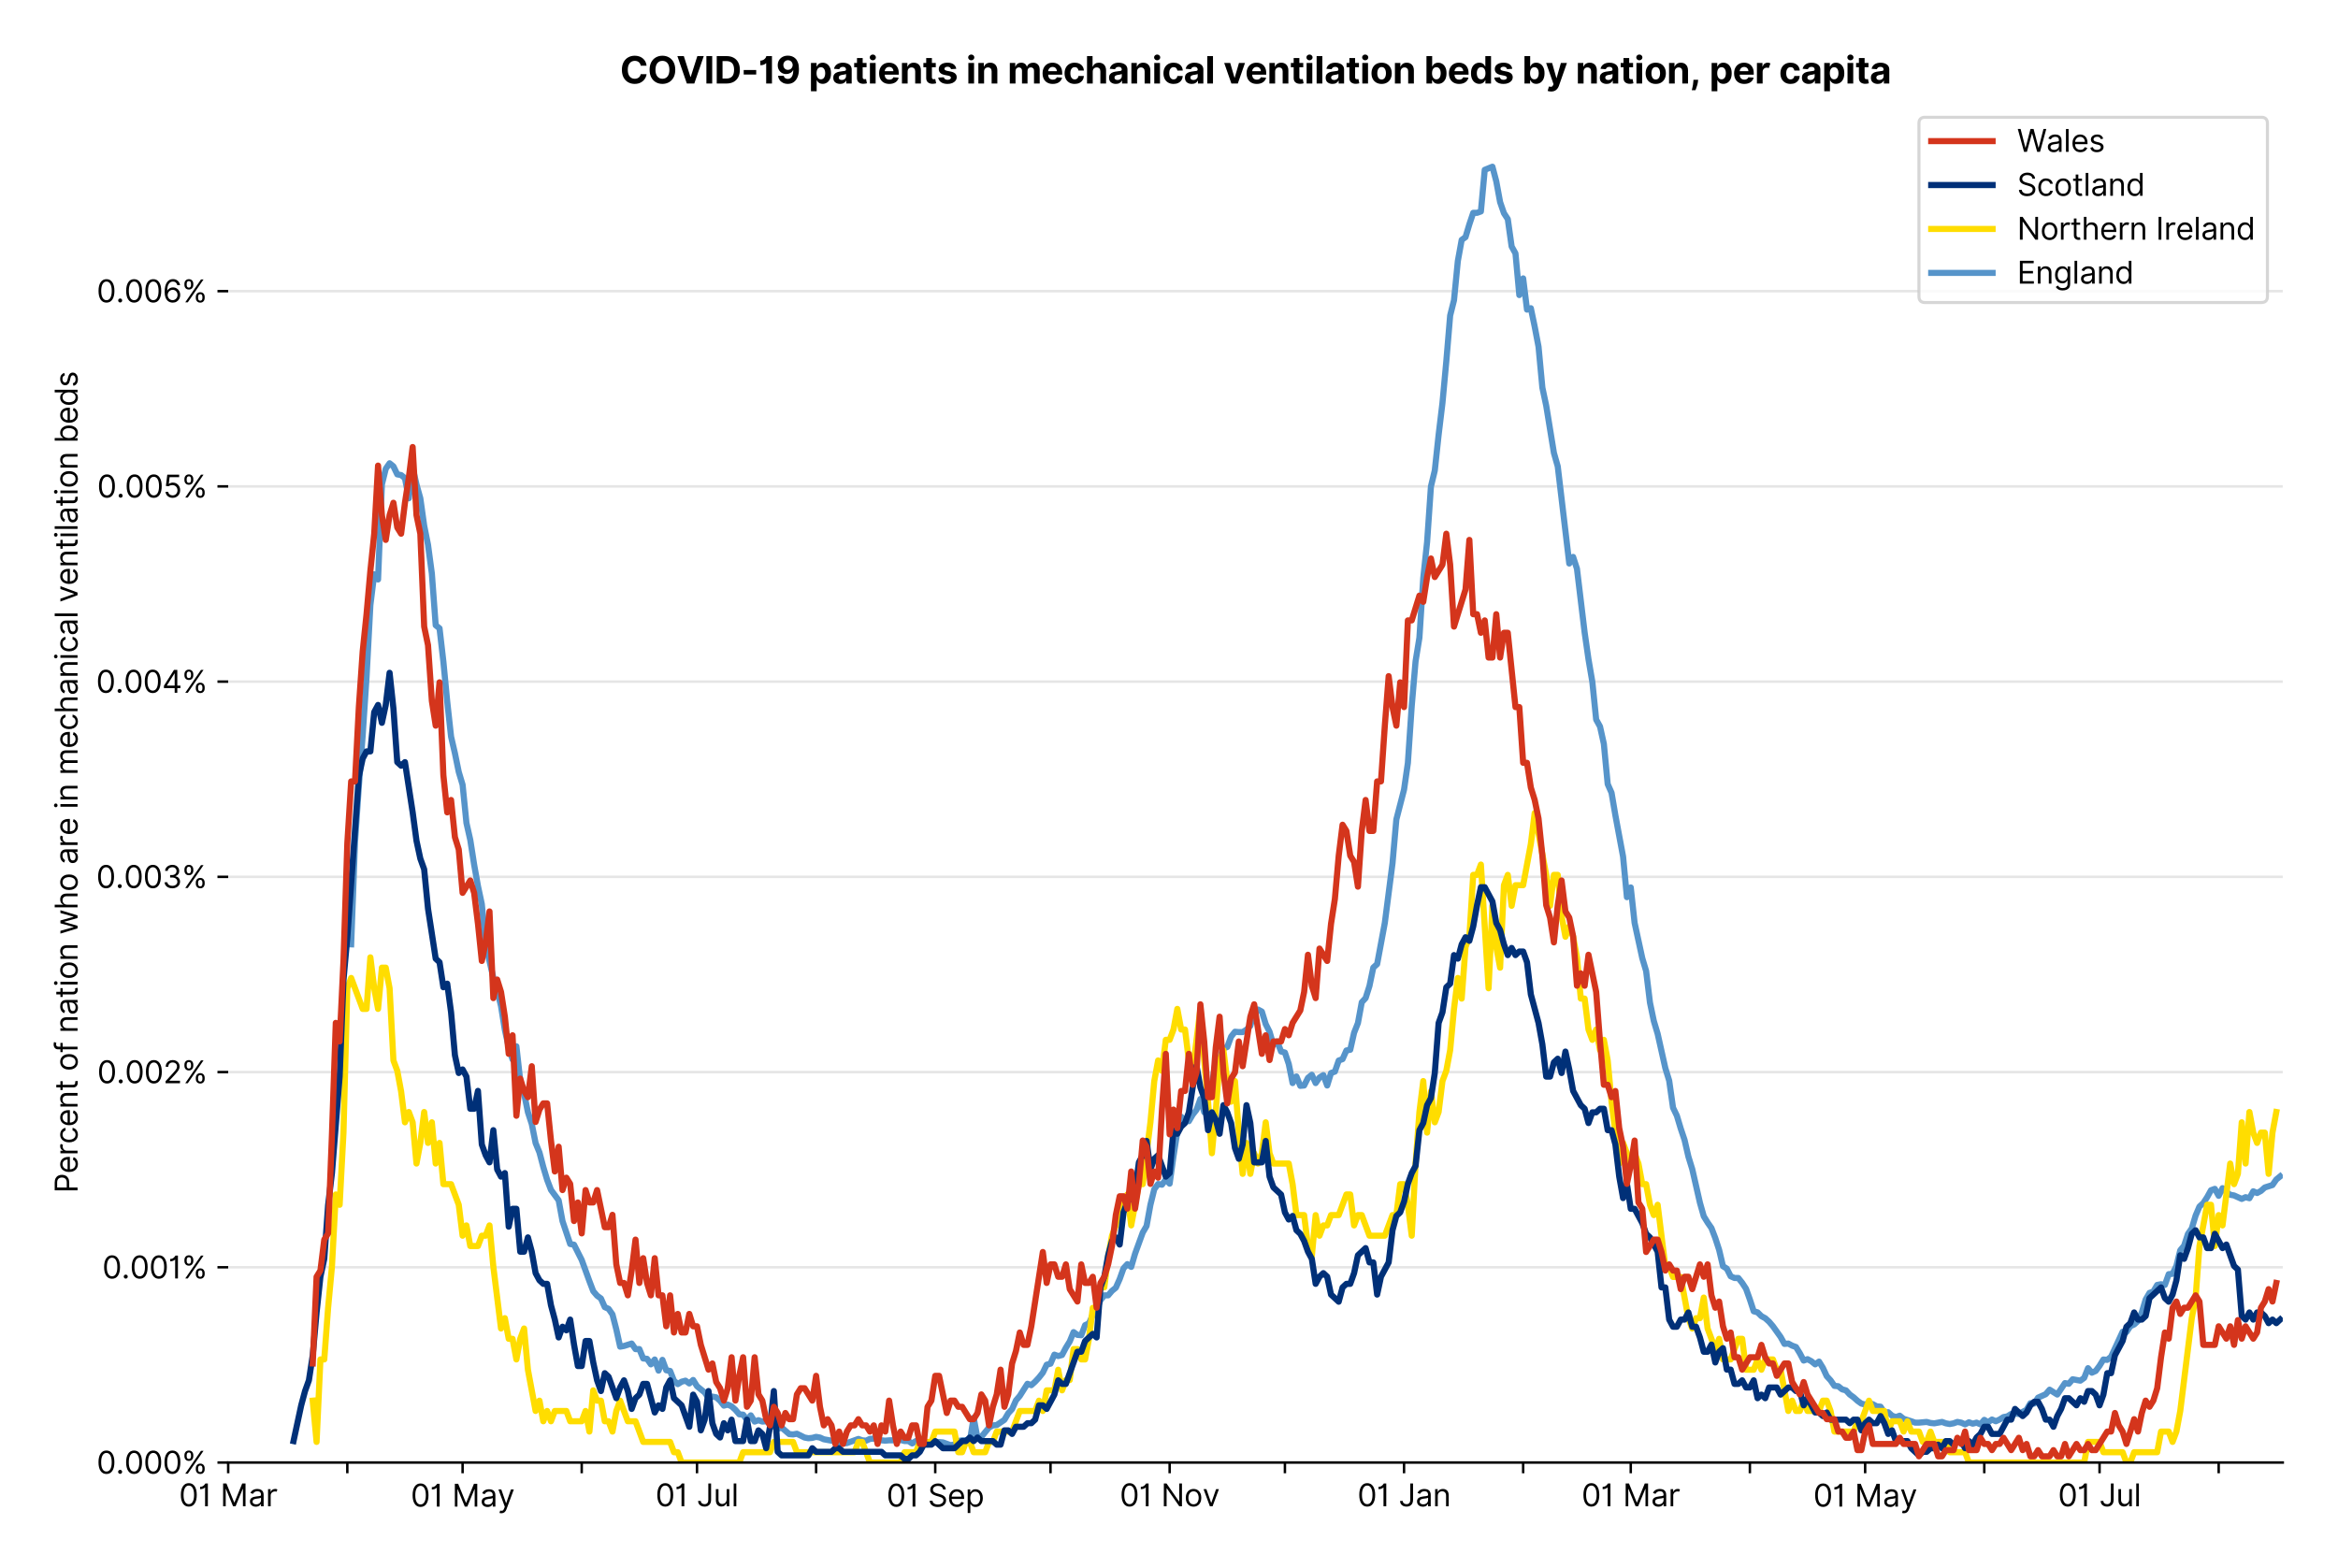 <?xml version="1.0" encoding="utf-8" standalone="no"?>
<!DOCTYPE svg PUBLIC "-//W3C//DTD SVG 1.1//EN"
  "http://www.w3.org/Graphics/SVG/1.1/DTD/svg11.dtd">
<svg version="1.1" viewBox="0 0 761.97 511.234" xmlns="http://www.w3.org/2000/svg" xmlns:xlink="http://www.w3.org/1999/xlink">
 <defs>
  <style type="text/css">*{stroke-linecap:butt;stroke-linejoin:round;}</style>
 </defs>
 <g id="figure_1">
  <g id="patch_1">
   <path d="M 0 511.234 
L 761.97 511.234 
L 761.97 0 
L 0 0 
z
" style="fill:#ffffff;"/>
  </g>
  <g id="axes_1">
   <g id="patch_2">
    <path d="M 74.37 476.745 
L 743.97 476.745 
L 743.97 33.225 
L 74.37 33.225 
z
" style="fill:#ffffff;"/>
   </g>
   <g id="matplotlib.axis_1">
    <g id="xtick_1">
     <g id="line2d_1">
      <defs>
       <path d="M 0 0 
L 0 3.5 
" id="ma6ffef3d54" style="stroke:#000000;stroke-width:0.8;"/>
      </defs>
      <g>
       <use style="stroke:#000000;stroke-width:0.8;" x="74.37" xlink:href="#ma6ffef3d54" y="476.745"/>
      </g>
     </g>
     <g id="text_1">
      <!-- 01 Mar -->
      <g transform="translate(58.334 491.018)scale(0.1 -0.1)">
       <defs>
        <path d="M 2000 -64 
Q 1230 -64 806 561 
Q 382 1186 382 2327 
Q 382 3459 809 4088 
Q 1236 4718 2000 4718 
Q 2764 4718 3191 4088 
Q 3618 3459 3618 2327 
Q 3618 1186 3194 561 
Q 2771 -64 2000 -64 
z
M 2000 436 
Q 2509 436 2791 927 
Q 3073 1418 3073 2327 
Q 3073 3234 2789 3730 
Q 2505 4227 2000 4227 
Q 1496 4227 1211 3730 
Q 927 3234 927 2327 
Q 927 1418 1210 927 
Q 1493 436 2000 436 
z
" id="Inter-Regular-30" transform="scale(0.016)"/>
        <path d="M 1973 4655 
L 1973 0 
L 1409 0 
L 1409 3836 
L 1373 3836 
Q 1341 3773 1209 3692 
Q 1077 3611 868 3551 
Q 659 3491 391 3491 
L 391 3964 
Q 661 3964 859 4061 
Q 1057 4159 1190 4291 
Q 1323 4423 1392 4529 
Q 1461 4636 1473 4655 
L 1973 4655 
z
" id="Inter-Regular-31" transform="scale(0.016)"/>
        <path id="Inter-Regular-20" transform="scale(0.016)"/>
        <path d="M 564 4655 
L 1236 4655 
L 2818 791 
L 2873 791 
L 4455 4655 
L 5127 4655 
L 5127 0 
L 4600 0 
L 4600 3536 
L 4555 3536 
L 3100 0 
L 2591 0 
L 1136 3536 
L 1091 3536 
L 1091 0 
L 564 0 
L 564 4655 
z
" id="Inter-Regular-4d" transform="scale(0.016)"/>
        <path d="M 1518 -82 
Q 1186 -82 916 44 
Q 646 170 486 410 
Q 327 650 327 991 
Q 327 1291 445 1478 
Q 564 1666 761 1773 
Q 959 1880 1199 1933 
Q 1439 1986 1682 2018 
Q 2000 2059 2199 2080 
Q 2398 2102 2490 2154 
Q 2582 2207 2582 2336 
L 2582 2355 
Q 2582 2691 2399 2877 
Q 2216 3064 1846 3064 
Q 1461 3064 1243 2895 
Q 1025 2727 936 2536 
L 427 2718 
Q 564 3036 792 3214 
Q 1021 3393 1292 3464 
Q 1564 3536 1827 3536 
Q 1996 3536 2215 3496 
Q 2434 3457 2640 3334 
Q 2846 3211 2982 2963 
Q 3118 2716 3118 2300 
L 3118 0 
L 2582 0 
L 2582 473 
L 2555 473 
Q 2500 359 2373 229 
Q 2246 100 2034 9 
Q 1823 -82 1518 -82 
z
M 1600 400 
Q 1918 400 2137 525 
Q 2357 650 2469 847 
Q 2582 1045 2582 1264 
L 2582 1755 
Q 2548 1714 2433 1681 
Q 2318 1648 2169 1624 
Q 2021 1600 1881 1583 
Q 1741 1566 1655 1555 
Q 1446 1527 1265 1467 
Q 1084 1407 974 1287 
Q 864 1168 864 964 
Q 864 684 1072 542 
Q 1280 400 1600 400 
z
" id="Inter-Regular-61" transform="scale(0.016)"/>
        <path d="M 491 0 
L 491 3491 
L 1009 3491 
L 1009 2964 
L 1046 2964 
Q 1139 3223 1389 3384 
Q 1639 3545 1955 3545 
Q 2100 3545 2209 3511 
Q 2318 3477 2400 3418 
L 2218 2964 
Q 2161 2993 2085 3010 
Q 2009 3027 1909 3027 
Q 1527 3027 1277 2794 
Q 1027 2561 1027 2209 
L 1027 0 
L 491 0 
z
" id="Inter-Regular-72" transform="scale(0.016)"/>
       </defs>
       <use xlink:href="#Inter-Regular-30"/>
       <use x="62.5" xlink:href="#Inter-Regular-31"/>
       <use x="106.676" xlink:href="#Inter-Regular-20"/>
       <use x="134.801" xlink:href="#Inter-Regular-4d"/>
       <use x="225.994" xlink:href="#Inter-Regular-61"/>
       <use x="282.386" xlink:href="#Inter-Regular-72"/>
      </g>
     </g>
    </g>
    <g id="xtick_2">
     <g id="line2d_2">
      <g>
       <use style="stroke:#000000;stroke-width:0.8;" x="113.193" xlink:href="#ma6ffef3d54" y="476.745"/>
      </g>
     </g>
    </g>
    <g id="xtick_3">
     <g id="line2d_3">
      <g>
       <use style="stroke:#000000;stroke-width:0.8;" x="150.763" xlink:href="#ma6ffef3d54" y="476.745"/>
      </g>
     </g>
     <g id="text_2">
      <!-- 01 May -->
      <g transform="translate(133.86 491.117)scale(0.1 -0.1)">
       <defs>
        <path d="M 818 -1355 
Q 682 -1355 575 -1333 
Q 468 -1311 427 -1291 
L 564 -818 
Q 857 -893 1053 -814 
Q 1250 -736 1391 -345 
L 1509 -18 
L 218 3491 
L 800 3491 
L 1764 709 
L 1800 709 
L 2764 3491 
L 3346 3491 
L 1846 -564 
Q 1550 -1355 818 -1355 
z
" id="Inter-Regular-79" transform="scale(0.016)"/>
       </defs>
       <use xlink:href="#Inter-Regular-30"/>
       <use x="62.5" xlink:href="#Inter-Regular-31"/>
       <use x="106.676" xlink:href="#Inter-Regular-20"/>
       <use x="134.801" xlink:href="#Inter-Regular-4d"/>
       <use x="225.994" xlink:href="#Inter-Regular-61"/>
       <use x="282.386" xlink:href="#Inter-Regular-79"/>
      </g>
     </g>
    </g>
    <g id="xtick_4">
     <g id="line2d_4">
      <g>
       <use style="stroke:#000000;stroke-width:0.8;" x="189.585" xlink:href="#ma6ffef3d54" y="476.745"/>
      </g>
     </g>
    </g>
    <g id="xtick_5">
     <g id="line2d_5">
      <g>
       <use style="stroke:#000000;stroke-width:0.8;" x="227.156" xlink:href="#ma6ffef3d54" y="476.745"/>
      </g>
     </g>
     <g id="text_3">
      <!-- 01 Jul -->
      <g transform="translate(213.612 491.018)scale(0.1 -0.1)">
       <defs>
        <path d="M 2346 4655 
L 2909 4655 
L 2909 1327 
Q 2909 657 2549 296 
Q 2189 -64 1582 -64 
Q 1200 -64 902 76 
Q 605 216 434 475 
Q 264 734 264 1091 
L 818 1091 
Q 818 795 1034 615 
Q 1250 436 1582 436 
Q 1948 436 2147 664 
Q 2346 893 2346 1327 
L 2346 4655 
z
" id="Inter-Regular-4a" transform="scale(0.016)"/>
        <path d="M 2691 1427 
L 2691 3491 
L 3227 3491 
L 3227 0 
L 2691 0 
L 2691 591 
L 2655 591 
Q 2532 325 2273 140 
Q 2014 -45 1618 -45 
Q 1127 -45 809 280 
Q 491 605 491 1273 
L 491 3491 
L 1027 3491 
L 1027 1309 
Q 1027 927 1242 700 
Q 1457 473 1791 473 
Q 1991 473 2199 575 
Q 2407 677 2549 888 
Q 2691 1100 2691 1427 
z
" id="Inter-Regular-75" transform="scale(0.016)"/>
        <path d="M 1027 4655 
L 1027 0 
L 491 0 
L 491 4655 
L 1027 4655 
z
" id="Inter-Regular-6c" transform="scale(0.016)"/>
       </defs>
       <use xlink:href="#Inter-Regular-30"/>
       <use x="62.5" xlink:href="#Inter-Regular-31"/>
       <use x="106.676" xlink:href="#Inter-Regular-20"/>
       <use x="134.801" xlink:href="#Inter-Regular-4a"/>
       <use x="189.063" xlink:href="#Inter-Regular-75"/>
       <use x="247.159" xlink:href="#Inter-Regular-6c"/>
      </g>
     </g>
    </g>
    <g id="xtick_6">
     <g id="line2d_6">
      <g>
       <use style="stroke:#000000;stroke-width:0.8;" x="265.978" xlink:href="#ma6ffef3d54" y="476.745"/>
      </g>
     </g>
    </g>
    <g id="xtick_7">
     <g id="line2d_7">
      <g>
       <use style="stroke:#000000;stroke-width:0.8;" x="304.801" xlink:href="#ma6ffef3d54" y="476.745"/>
      </g>
     </g>
     <g id="text_4">
      <!-- 01 Sep -->
      <g transform="translate(288.913 491.117)scale(0.1 -0.1)">
       <defs>
        <path d="M 3109 3491 
Q 3068 3836 2777 4027 
Q 2486 4218 2064 4218 
Q 1600 4218 1318 3999 
Q 1036 3780 1036 3445 
Q 1036 3195 1189 3042 
Q 1343 2889 1553 2803 
Q 1764 2718 1936 2673 
L 2409 2545 
Q 2591 2498 2815 2414 
Q 3039 2330 3244 2185 
Q 3450 2041 3584 1816 
Q 3718 1591 3718 1264 
Q 3718 886 3521 581 
Q 3325 277 2949 97 
Q 2573 -82 2036 -82 
Q 1286 -82 845 272 
Q 405 627 364 1200 
L 946 1200 
Q 968 936 1124 764 
Q 1280 593 1519 510 
Q 1759 427 2036 427 
Q 2359 427 2616 533 
Q 2873 639 3023 828 
Q 3173 1018 3173 1273 
Q 3173 1505 3043 1650 
Q 2914 1795 2702 1886 
Q 2491 1977 2246 2045 
L 1673 2209 
Q 1127 2366 809 2657 
Q 491 2948 491 3418 
Q 491 3809 703 4101 
Q 916 4393 1276 4555 
Q 1636 4718 2082 4718 
Q 2532 4718 2882 4558 
Q 3232 4398 3437 4120 
Q 3643 3843 3655 3491 
L 3109 3491 
z
" id="Inter-Regular-53" transform="scale(0.016)"/>
        <path d="M 1955 -73 
Q 1450 -73 1085 151 
Q 721 375 524 778 
Q 327 1182 327 1718 
Q 327 2255 524 2665 
Q 721 3075 1074 3305 
Q 1427 3536 1900 3536 
Q 2173 3536 2439 3445 
Q 2705 3355 2923 3151 
Q 3141 2948 3270 2614 
Q 3400 2280 3400 1791 
L 3400 1564 
L 866 1564 
Q 884 1005 1183 707 
Q 1482 409 1955 409 
Q 2271 409 2498 545 
Q 2725 682 2827 955 
L 3346 809 
Q 3223 414 2854 170 
Q 2486 -73 1955 -73 
z
M 866 2027 
L 2855 2027 
Q 2855 2470 2595 2762 
Q 2336 3055 1900 3055 
Q 1593 3055 1368 2911 
Q 1143 2768 1013 2533 
Q 884 2298 866 2027 
z
" id="Inter-Regular-65" transform="scale(0.016)"/>
        <path d="M 491 -1309 
L 491 3491 
L 1009 3491 
L 1009 2936 
L 1073 2936 
Q 1132 3027 1237 3169 
Q 1343 3311 1542 3423 
Q 1741 3536 2082 3536 
Q 2523 3536 2859 3315 
Q 3196 3095 3384 2690 
Q 3573 2286 3573 1736 
Q 3573 1182 3384 776 
Q 3196 370 2861 148 
Q 2527 -73 2091 -73 
Q 1755 -73 1552 39 
Q 1350 152 1241 296 
Q 1132 441 1073 536 
L 1027 536 
L 1027 -1309 
L 491 -1309 
z
M 1018 1745 
Q 1018 1152 1276 780 
Q 1534 409 2018 409 
Q 2355 409 2581 587 
Q 2807 766 2921 1069 
Q 3036 1373 3036 1745 
Q 3036 2114 2923 2410 
Q 2811 2707 2585 2881 
Q 2359 3055 2018 3055 
Q 1527 3055 1272 2693 
Q 1018 2332 1018 1745 
z
" id="Inter-Regular-70" transform="scale(0.016)"/>
       </defs>
       <use xlink:href="#Inter-Regular-30"/>
       <use x="62.5" xlink:href="#Inter-Regular-31"/>
       <use x="106.676" xlink:href="#Inter-Regular-20"/>
       <use x="134.801" xlink:href="#Inter-Regular-53"/>
       <use x="198.58" xlink:href="#Inter-Regular-65"/>
       <use x="256.818" xlink:href="#Inter-Regular-70"/>
      </g>
     </g>
    </g>
    <g id="xtick_8">
     <g id="line2d_8">
      <g>
       <use style="stroke:#000000;stroke-width:0.8;" x="342.371" xlink:href="#ma6ffef3d54" y="476.745"/>
      </g>
     </g>
    </g>
    <g id="xtick_9">
     <g id="line2d_9">
      <g>
       <use style="stroke:#000000;stroke-width:0.8;" x="381.193" xlink:href="#ma6ffef3d54" y="476.745"/>
      </g>
     </g>
     <g id="text_5">
      <!-- 01 Nov -->
      <g transform="translate(364.922 491.018)scale(0.1 -0.1)">
       <defs>
        <path d="M 4255 4655 
L 4255 0 
L 3709 0 
L 1173 3655 
L 1127 3655 
L 1127 0 
L 564 0 
L 564 4655 
L 1109 4655 
L 3655 991 
L 3700 991 
L 3700 4655 
L 4255 4655 
z
" id="Inter-Regular-4e" transform="scale(0.016)"/>
        <path d="M 1909 -73 
Q 1436 -73 1080 152 
Q 725 377 526 781 
Q 327 1186 327 1727 
Q 327 2273 526 2679 
Q 725 3086 1080 3311 
Q 1436 3536 1909 3536 
Q 2382 3536 2737 3311 
Q 3093 3086 3292 2679 
Q 3491 2273 3491 1727 
Q 3491 1186 3292 781 
Q 3093 377 2737 152 
Q 2382 -73 1909 -73 
z
M 1909 409 
Q 2268 409 2500 593 
Q 2732 777 2843 1077 
Q 2955 1377 2955 1727 
Q 2955 2077 2843 2379 
Q 2732 2682 2500 2868 
Q 2268 3055 1909 3055 
Q 1550 3055 1318 2868 
Q 1086 2682 975 2379 
Q 864 2077 864 1727 
Q 864 1377 975 1077 
Q 1086 777 1318 593 
Q 1550 409 1909 409 
z
" id="Inter-Regular-6f" transform="scale(0.016)"/>
        <path d="M 3346 3491 
L 2055 0 
L 1509 0 
L 218 3491 
L 800 3491 
L 1764 709 
L 1800 709 
L 2764 3491 
L 3346 3491 
z
" id="Inter-Regular-76" transform="scale(0.016)"/>
       </defs>
       <use xlink:href="#Inter-Regular-30"/>
       <use x="62.5" xlink:href="#Inter-Regular-31"/>
       <use x="106.676" xlink:href="#Inter-Regular-20"/>
       <use x="134.801" xlink:href="#Inter-Regular-4e"/>
       <use x="210.085" xlink:href="#Inter-Regular-6f"/>
       <use x="269.744" xlink:href="#Inter-Regular-76"/>
      </g>
     </g>
    </g>
    <g id="xtick_10">
     <g id="line2d_10">
      <g>
       <use style="stroke:#000000;stroke-width:0.8;" x="418.763" xlink:href="#ma6ffef3d54" y="476.745"/>
      </g>
     </g>
    </g>
    <g id="xtick_11">
     <g id="line2d_11">
      <g>
       <use style="stroke:#000000;stroke-width:0.8;" x="457.586" xlink:href="#ma6ffef3d54" y="476.745"/>
      </g>
     </g>
     <g id="text_6">
      <!-- 01 Jan -->
      <g transform="translate(442.387 491.018)scale(0.1 -0.1)">
       <defs>
        <path d="M 1027 2100 
L 1027 0 
L 491 0 
L 491 3491 
L 1009 3491 
L 1009 2945 
L 1055 2945 
Q 1177 3211 1427 3373 
Q 1677 3536 2073 3536 
Q 2602 3536 2928 3211 
Q 3255 2886 3255 2218 
L 3255 0 
L 2718 0 
L 2718 2182 
Q 2718 2593 2504 2824 
Q 2291 3055 1918 3055 
Q 1534 3055 1280 2806 
Q 1027 2557 1027 2100 
z
" id="Inter-Regular-6e" transform="scale(0.016)"/>
       </defs>
       <use xlink:href="#Inter-Regular-30"/>
       <use x="62.5" xlink:href="#Inter-Regular-31"/>
       <use x="106.676" xlink:href="#Inter-Regular-20"/>
       <use x="134.801" xlink:href="#Inter-Regular-4a"/>
       <use x="189.063" xlink:href="#Inter-Regular-61"/>
       <use x="245.455" xlink:href="#Inter-Regular-6e"/>
      </g>
     </g>
    </g>
    <g id="xtick_12">
     <g id="line2d_12">
      <g>
       <use style="stroke:#000000;stroke-width:0.8;" x="496.408" xlink:href="#ma6ffef3d54" y="476.745"/>
      </g>
     </g>
    </g>
    <g id="xtick_13">
     <g id="line2d_13">
      <g>
       <use style="stroke:#000000;stroke-width:0.8;" x="531.474" xlink:href="#ma6ffef3d54" y="476.745"/>
      </g>
     </g>
     <g id="text_7">
      <!-- 01 Mar -->
      <g transform="translate(515.437 491.018)scale(0.1 -0.1)">
       <use xlink:href="#Inter-Regular-30"/>
       <use x="62.5" xlink:href="#Inter-Regular-31"/>
       <use x="106.676" xlink:href="#Inter-Regular-20"/>
       <use x="134.801" xlink:href="#Inter-Regular-4d"/>
       <use x="225.994" xlink:href="#Inter-Regular-61"/>
       <use x="282.386" xlink:href="#Inter-Regular-72"/>
      </g>
     </g>
    </g>
    <g id="xtick_14">
     <g id="line2d_14">
      <g>
       <use style="stroke:#000000;stroke-width:0.8;" x="570.296" xlink:href="#ma6ffef3d54" y="476.745"/>
      </g>
     </g>
    </g>
    <g id="xtick_15">
     <g id="line2d_15">
      <g>
       <use style="stroke:#000000;stroke-width:0.8;" x="607.866" xlink:href="#ma6ffef3d54" y="476.745"/>
      </g>
     </g>
     <g id="text_8">
      <!-- 01 May -->
      <g transform="translate(590.963 491.117)scale(0.1 -0.1)">
       <use xlink:href="#Inter-Regular-30"/>
       <use x="62.5" xlink:href="#Inter-Regular-31"/>
       <use x="106.676" xlink:href="#Inter-Regular-20"/>
       <use x="134.801" xlink:href="#Inter-Regular-4d"/>
       <use x="225.994" xlink:href="#Inter-Regular-61"/>
       <use x="282.386" xlink:href="#Inter-Regular-79"/>
      </g>
     </g>
    </g>
    <g id="xtick_16">
     <g id="line2d_16">
      <g>
       <use style="stroke:#000000;stroke-width:0.8;" x="646.689" xlink:href="#ma6ffef3d54" y="476.745"/>
      </g>
     </g>
    </g>
    <g id="xtick_17">
     <g id="line2d_17">
      <g>
       <use style="stroke:#000000;stroke-width:0.8;" x="684.259" xlink:href="#ma6ffef3d54" y="476.745"/>
      </g>
     </g>
     <g id="text_9">
      <!-- 01 Jul -->
      <g transform="translate(670.715 491.018)scale(0.1 -0.1)">
       <use xlink:href="#Inter-Regular-30"/>
       <use x="62.5" xlink:href="#Inter-Regular-31"/>
       <use x="106.676" xlink:href="#Inter-Regular-20"/>
       <use x="134.801" xlink:href="#Inter-Regular-4a"/>
       <use x="189.063" xlink:href="#Inter-Regular-75"/>
       <use x="247.159" xlink:href="#Inter-Regular-6c"/>
      </g>
     </g>
    </g>
    <g id="xtick_18">
     <g id="line2d_18">
      <g>
       <use style="stroke:#000000;stroke-width:0.8;" x="723.082" xlink:href="#ma6ffef3d54" y="476.745"/>
      </g>
     </g>
    </g>
   </g>
   <g id="matplotlib.axis_2">
    <g id="ytick_1">
     <g id="line2d_19">
      <path clip-path="url(#pdcf6699326)" d="M 74.37 476.745 
L 743.97 476.745 
" style="fill:none;stroke:#e5e5e5;stroke-linecap:square;stroke-width:0.8;"/>
     </g>
     <g id="line2d_20">
      <defs>
       <path d="M 0 0 
L -3.5 0 
" id="m999429e3d3" style="stroke:#000000;stroke-width:0.8;"/>
      </defs>
      <g>
       <use style="stroke:#000000;stroke-width:0.8;" x="74.37" xlink:href="#m999429e3d3" y="476.745"/>
      </g>
     </g>
     <g id="text_10">
      <!-- 0.000% -->
      <g transform="translate(31.489 480.382)scale(0.1 -0.1)">
       <defs>
        <path d="M 882 -36 
Q 714 -36 593 84 
Q 473 205 473 373 
Q 473 541 593 661 
Q 714 782 882 782 
Q 1050 782 1170 661 
Q 1291 541 1291 373 
Q 1291 205 1170 84 
Q 1050 -36 882 -36 
z
" id="Inter-Regular-2e" transform="scale(0.016)"/>
        <path d="M 2855 873 
L 2855 1118 
Q 2855 1373 2960 1585 
Q 3066 1798 3269 1926 
Q 3473 2055 3764 2055 
Q 4059 2055 4259 1926 
Q 4459 1798 4561 1585 
Q 4664 1373 4664 1118 
L 4664 873 
Q 4664 618 4560 405 
Q 4457 193 4256 64 
Q 4055 -64 3764 -64 
Q 3468 -64 3266 64 
Q 3064 193 2959 405 
Q 2855 618 2855 873 
z
M 536 3536 
L 536 3782 
Q 536 4036 642 4248 
Q 748 4461 951 4589 
Q 1155 4718 1446 4718 
Q 1741 4718 1941 4589 
Q 2141 4461 2243 4248 
Q 2346 4036 2346 3782 
L 2346 3536 
Q 2346 3282 2242 3069 
Q 2139 2857 1937 2728 
Q 1736 2600 1446 2600 
Q 1150 2600 948 2728 
Q 746 2857 641 3069 
Q 536 3282 536 3536 
z
M 709 0 
L 3909 4655 
L 4427 4655 
L 1227 0 
L 709 0 
z
M 3318 1118 
L 3318 873 
Q 3318 661 3418 494 
Q 3518 327 3764 327 
Q 4002 327 4101 494 
Q 4200 661 4200 873 
L 4200 1118 
Q 4200 1330 4104 1497 
Q 4009 1664 3764 1664 
Q 3525 1664 3421 1497 
Q 3318 1330 3318 1118 
z
M 1000 3782 
L 1000 3536 
Q 1000 3325 1100 3158 
Q 1200 2991 1446 2991 
Q 1684 2991 1783 3158 
Q 1882 3325 1882 3536 
L 1882 3782 
Q 1882 3993 1786 4160 
Q 1691 4327 1446 4327 
Q 1207 4327 1103 4160 
Q 1000 3993 1000 3782 
z
" id="Inter-Regular-25" transform="scale(0.016)"/>
       </defs>
       <use xlink:href="#Inter-Regular-30"/>
       <use x="62.5" xlink:href="#Inter-Regular-2e"/>
       <use x="90.057" xlink:href="#Inter-Regular-30"/>
       <use x="152.557" xlink:href="#Inter-Regular-30"/>
       <use x="215.057" xlink:href="#Inter-Regular-30"/>
       <use x="277.557" xlink:href="#Inter-Regular-25"/>
      </g>
     </g>
    </g>
    <g id="ytick_2">
     <g id="line2d_21">
      <path clip-path="url(#pdcf6699326)" d="M 74.37 413.106 
L 743.97 413.106 
" style="fill:none;stroke:#e5e5e5;stroke-linecap:square;stroke-width:0.8;"/>
     </g>
     <g id="line2d_22">
      <g>
       <use style="stroke:#000000;stroke-width:0.8;" x="74.37" xlink:href="#m999429e3d3" y="413.106"/>
      </g>
     </g>
     <g id="text_11">
      <!-- 0.001% -->
      <g transform="translate(33.322 416.742)scale(0.1 -0.1)">
       <use xlink:href="#Inter-Regular-30"/>
       <use x="62.5" xlink:href="#Inter-Regular-2e"/>
       <use x="90.057" xlink:href="#Inter-Regular-30"/>
       <use x="152.557" xlink:href="#Inter-Regular-30"/>
       <use x="215.057" xlink:href="#Inter-Regular-31"/>
       <use x="259.233" xlink:href="#Inter-Regular-25"/>
      </g>
     </g>
    </g>
    <g id="ytick_3">
     <g id="line2d_23">
      <path clip-path="url(#pdcf6699326)" d="M 74.37 349.467 
L 743.97 349.467 
" style="fill:none;stroke:#e5e5e5;stroke-linecap:square;stroke-width:0.8;"/>
     </g>
     <g id="line2d_24">
      <g>
       <use style="stroke:#000000;stroke-width:0.8;" x="74.37" xlink:href="#m999429e3d3" y="349.467"/>
      </g>
     </g>
     <g id="text_12">
      <!-- 0.002% -->
      <g transform="translate(31.688 353.103)scale(0.1 -0.1)">
       <defs>
        <path d="M 482 0 
L 482 409 
L 2018 2091 
Q 2289 2386 2464 2605 
Q 2639 2825 2724 3019 
Q 2809 3214 2809 3427 
Q 2809 3795 2553 4011 
Q 2298 4227 1918 4227 
Q 1514 4227 1275 3985 
Q 1036 3743 1036 3345 
L 500 3345 
Q 500 3755 688 4064 
Q 877 4373 1203 4545 
Q 1530 4718 1936 4718 
Q 2346 4718 2661 4545 
Q 2977 4373 3156 4079 
Q 3336 3786 3336 3427 
Q 3336 3170 3244 2926 
Q 3152 2682 2926 2383 
Q 2700 2084 2300 1655 
L 1255 536 
L 1255 500 
L 3418 500 
L 3418 0 
L 482 0 
z
" id="Inter-Regular-32" transform="scale(0.016)"/>
       </defs>
       <use xlink:href="#Inter-Regular-30"/>
       <use x="62.5" xlink:href="#Inter-Regular-2e"/>
       <use x="90.057" xlink:href="#Inter-Regular-30"/>
       <use x="152.557" xlink:href="#Inter-Regular-30"/>
       <use x="215.057" xlink:href="#Inter-Regular-32"/>
       <use x="275.568" xlink:href="#Inter-Regular-25"/>
      </g>
     </g>
    </g>
    <g id="ytick_4">
     <g id="line2d_25">
      <path clip-path="url(#pdcf6699326)" d="M 74.37 285.827 
L 743.97 285.827 
" style="fill:none;stroke:#e5e5e5;stroke-linecap:square;stroke-width:0.8;"/>
     </g>
     <g id="line2d_26">
      <g>
       <use style="stroke:#000000;stroke-width:0.8;" x="74.37" xlink:href="#m999429e3d3" y="285.827"/>
      </g>
     </g>
     <g id="text_13">
      <!-- 0.003% -->
      <g transform="translate(31.375 289.464)scale(0.1 -0.1)">
       <defs>
        <path d="M 2055 -64 
Q 1605 -64 1253 90 
Q 902 245 696 521 
Q 491 798 473 1164 
L 1046 1164 
Q 1071 827 1356 631 
Q 1641 436 2046 436 
Q 2493 436 2783 664 
Q 3073 893 3073 1264 
Q 3073 1650 2787 1893 
Q 2502 2136 1973 2136 
L 1600 2136 
L 1600 2636 
L 1973 2636 
Q 2386 2636 2647 2856 
Q 2909 3077 2909 3445 
Q 2909 3798 2679 4012 
Q 2450 4227 2064 4227 
Q 1823 4227 1610 4139 
Q 1398 4052 1264 3887 
Q 1130 3723 1118 3491 
L 573 3491 
Q 586 3857 793 4133 
Q 1000 4409 1335 4563 
Q 1671 4718 2073 4718 
Q 2505 4718 2814 4544 
Q 3123 4370 3289 4086 
Q 3455 3802 3455 3473 
Q 3455 3080 3249 2802 
Q 3043 2525 2691 2418 
L 2691 2382 
Q 3132 2309 3379 2008 
Q 3627 1707 3627 1264 
Q 3627 884 3421 583 
Q 3216 282 2861 109 
Q 2507 -64 2055 -64 
z
" id="Inter-Regular-33" transform="scale(0.016)"/>
       </defs>
       <use xlink:href="#Inter-Regular-30"/>
       <use x="62.5" xlink:href="#Inter-Regular-2e"/>
       <use x="90.057" xlink:href="#Inter-Regular-30"/>
       <use x="152.557" xlink:href="#Inter-Regular-30"/>
       <use x="215.057" xlink:href="#Inter-Regular-33"/>
       <use x="278.693" xlink:href="#Inter-Regular-25"/>
      </g>
     </g>
    </g>
    <g id="ytick_5">
     <g id="line2d_27">
      <path clip-path="url(#pdcf6699326)" d="M 74.37 222.188 
L 743.97 222.188 
" style="fill:none;stroke:#e5e5e5;stroke-linecap:square;stroke-width:0.8;"/>
     </g>
     <g id="line2d_28">
      <g>
       <use style="stroke:#000000;stroke-width:0.8;" x="74.37" xlink:href="#m999429e3d3" y="222.188"/>
      </g>
     </g>
     <g id="text_14">
      <!-- 0.004% -->
      <g transform="translate(31.319 225.825)scale(0.1 -0.1)">
       <defs>
        <path d="M 373 955 
L 373 1418 
L 2418 4655 
L 3100 4655 
L 3100 1455 
L 3736 1455 
L 3736 955 
L 3100 955 
L 3100 0 
L 2564 0 
L 2564 955 
L 373 955 
z
M 2564 1455 
L 2564 3936 
L 2527 3936 
L 982 1491 
L 982 1455 
L 2564 1455 
z
" id="Inter-Regular-34" transform="scale(0.016)"/>
       </defs>
       <use xlink:href="#Inter-Regular-30"/>
       <use x="62.5" xlink:href="#Inter-Regular-2e"/>
       <use x="90.057" xlink:href="#Inter-Regular-30"/>
       <use x="152.557" xlink:href="#Inter-Regular-30"/>
       <use x="215.057" xlink:href="#Inter-Regular-34"/>
       <use x="279.261" xlink:href="#Inter-Regular-25"/>
      </g>
     </g>
    </g>
    <g id="ytick_6">
     <g id="line2d_29">
      <path clip-path="url(#pdcf6699326)" d="M 74.37 158.549 
L 743.97 158.549 
" style="fill:none;stroke:#e5e5e5;stroke-linecap:square;stroke-width:0.8;"/>
     </g>
     <g id="line2d_30">
      <g>
       <use style="stroke:#000000;stroke-width:0.8;" x="74.37" xlink:href="#m999429e3d3" y="158.549"/>
      </g>
     </g>
     <g id="text_15">
      <!-- 0.005% -->
      <g transform="translate(31.659 162.186)scale(0.1 -0.1)">
       <defs>
        <path d="M 1936 -64 
Q 1536 -64 1216 95 
Q 896 255 702 532 
Q 509 809 491 1164 
L 1036 1164 
Q 1068 848 1324 642 
Q 1580 436 1936 436 
Q 2223 436 2447 570 
Q 2671 705 2799 940 
Q 2927 1175 2927 1473 
Q 2927 1777 2794 2017 
Q 2661 2257 2429 2395 
Q 2198 2534 1900 2536 
Q 1686 2539 1461 2472 
Q 1236 2405 1091 2300 
L 564 2364 
L 846 4655 
L 3264 4655 
L 3264 4155 
L 1318 4155 
L 1155 2782 
L 1182 2782 
Q 1325 2895 1541 2970 
Q 1757 3045 1991 3045 
Q 2418 3045 2753 2842 
Q 3089 2639 3281 2286 
Q 3473 1934 3473 1482 
Q 3473 1036 3274 687 
Q 3075 339 2727 137 
Q 2380 -64 1936 -64 
z
" id="Inter-Regular-35" transform="scale(0.016)"/>
       </defs>
       <use xlink:href="#Inter-Regular-30"/>
       <use x="62.5" xlink:href="#Inter-Regular-2e"/>
       <use x="90.057" xlink:href="#Inter-Regular-30"/>
       <use x="152.557" xlink:href="#Inter-Regular-30"/>
       <use x="215.057" xlink:href="#Inter-Regular-35"/>
       <use x="275.852" xlink:href="#Inter-Regular-25"/>
      </g>
     </g>
    </g>
    <g id="ytick_7">
     <g id="line2d_31">
      <path clip-path="url(#pdcf6699326)" d="M 74.37 94.91 
L 743.97 94.91 
" style="fill:none;stroke:#e5e5e5;stroke-linecap:square;stroke-width:0.8;"/>
     </g>
     <g id="line2d_32">
      <g>
       <use style="stroke:#000000;stroke-width:0.8;" x="74.37" xlink:href="#m999429e3d3" y="94.91"/>
      </g>
     </g>
     <g id="text_16">
      <!-- 0.006% -->
      <g transform="translate(31.503 98.546)scale(0.1 -0.1)">
       <defs>
        <path d="M 2027 -64 
Q 1741 -59 1454 45 
Q 1168 150 932 399 
Q 696 648 552 1074 
Q 409 1500 409 2145 
Q 409 3386 861 4056 
Q 1314 4727 2100 4727 
Q 2686 4727 3073 4384 
Q 3461 4041 3546 3491 
L 2991 3491 
Q 2914 3811 2691 4019 
Q 2468 4227 2100 4227 
Q 1559 4227 1249 3755 
Q 939 3284 936 2427 
L 973 2427 
Q 1164 2716 1461 2880 
Q 1759 3045 2118 3045 
Q 2518 3045 2850 2846 
Q 3182 2648 3382 2299 
Q 3582 1950 3582 1500 
Q 3582 1068 3389 710 
Q 3196 352 2847 142 
Q 2498 -68 2027 -64 
z
M 2027 436 
Q 2314 436 2542 579 
Q 2771 723 2903 964 
Q 3036 1205 3036 1500 
Q 3036 1789 2908 2026 
Q 2780 2264 2556 2404 
Q 2332 2545 2046 2545 
Q 1757 2545 1525 2397 
Q 1293 2250 1157 2010 
Q 1021 1770 1018 1491 
Q 1018 1214 1149 973 
Q 1280 732 1508 584 
Q 1736 436 2027 436 
z
" id="Inter-Regular-36" transform="scale(0.016)"/>
       </defs>
       <use xlink:href="#Inter-Regular-30"/>
       <use x="62.5" xlink:href="#Inter-Regular-2e"/>
       <use x="90.057" xlink:href="#Inter-Regular-30"/>
       <use x="152.557" xlink:href="#Inter-Regular-30"/>
       <use x="215.057" xlink:href="#Inter-Regular-36"/>
       <use x="277.415" xlink:href="#Inter-Regular-25"/>
      </g>
     </g>
    </g>
    <g id="text_17">
     <!-- Percent of nation who are in mechanical ventilation beds -->
     <g transform="translate(25.273 388.908)rotate(-90)scale(0.1 -0.1)">
      <defs>
       <path d="M 564 0 
L 564 4655 
L 2136 4655 
Q 2684 4655 3033 4458 
Q 3382 4261 3550 3927 
Q 3718 3593 3718 3182 
Q 3718 2770 3551 2434 
Q 3384 2098 3036 1899 
Q 2689 1700 2146 1700 
L 1127 1700 
L 1127 0 
L 564 0 
z
M 1127 2200 
L 2127 2200 
Q 2689 2200 2926 2482 
Q 3164 2764 3164 3182 
Q 3164 3602 2925 3878 
Q 2686 4155 2118 4155 
L 1127 4155 
L 1127 2200 
z
" id="Inter-Regular-50" transform="scale(0.016)"/>
       <path d="M 1909 -73 
Q 1418 -73 1063 159 
Q 709 391 518 798 
Q 327 1205 327 1727 
Q 327 2259 524 2667 
Q 721 3075 1074 3305 
Q 1427 3536 1900 3536 
Q 2268 3536 2563 3400 
Q 2859 3264 3047 3018 
Q 3236 2773 3282 2445 
L 2746 2445 
Q 2684 2684 2474 2869 
Q 2264 3055 1909 3055 
Q 1439 3055 1151 2697 
Q 864 2339 864 1745 
Q 864 1139 1148 774 
Q 1432 409 1909 409 
Q 2223 409 2447 570 
Q 2671 732 2746 1018 
L 3282 1018 
Q 3236 709 3058 462 
Q 2880 216 2588 71 
Q 2296 -73 1909 -73 
z
" id="Inter-Regular-63" transform="scale(0.016)"/>
       <path d="M 2009 3491 
L 2009 3036 
L 1264 3036 
L 1264 1000 
Q 1264 773 1331 660 
Q 1398 548 1503 510 
Q 1609 473 1727 473 
Q 1816 473 1873 483 
Q 1930 493 1964 500 
L 2073 18 
Q 2018 -2 1920 -23 
Q 1823 -45 1673 -45 
Q 1446 -45 1228 52 
Q 1011 150 869 350 
Q 727 550 727 855 
L 727 3036 
L 200 3036 
L 200 3491 
L 727 3491 
L 727 4327 
L 1264 4327 
L 1264 3491 
L 2009 3491 
z
" id="Inter-Regular-74" transform="scale(0.016)"/>
       <path d="M 2046 3491 
L 2046 3036 
L 1264 3036 
L 1264 0 
L 727 0 
L 727 3036 
L 164 3036 
L 164 3491 
L 727 3491 
L 727 3973 
Q 727 4273 868 4473 
Q 1009 4673 1234 4773 
Q 1459 4873 1709 4873 
Q 1907 4873 2032 4841 
Q 2157 4809 2218 4782 
L 2064 4318 
Q 2023 4332 1951 4352 
Q 1880 4373 1764 4373 
Q 1498 4373 1381 4239 
Q 1264 4105 1264 3845 
L 1264 3491 
L 2046 3491 
z
" id="Inter-Regular-66" transform="scale(0.016)"/>
       <path d="M 491 0 
L 491 3491 
L 1027 3491 
L 1027 0 
L 491 0 
z
M 764 4073 
Q 607 4073 494 4179 
Q 382 4286 382 4436 
Q 382 4586 494 4693 
Q 607 4800 764 4800 
Q 921 4800 1033 4693 
Q 1146 4586 1146 4436 
Q 1146 4286 1033 4179 
Q 921 4073 764 4073 
z
" id="Inter-Regular-69" transform="scale(0.016)"/>
       <path d="M 1282 0 
L 218 3491 
L 782 3491 
L 1536 818 
L 1573 818 
L 2318 3491 
L 2891 3491 
L 3627 827 
L 3664 827 
L 4418 3491 
L 4982 3491 
L 3918 0 
L 3391 0 
L 2627 2682 
L 2573 2682 
L 1809 0 
L 1282 0 
z
" id="Inter-Regular-77" transform="scale(0.016)"/>
       <path d="M 1027 2100 
L 1027 0 
L 491 0 
L 491 4655 
L 1027 4655 
L 1027 2945 
L 1073 2945 
Q 1196 3216 1442 3376 
Q 1689 3536 2100 3536 
Q 2636 3536 2963 3213 
Q 3291 2891 3291 2218 
L 3291 0 
L 2755 0 
L 2755 2182 
Q 2755 2598 2540 2826 
Q 2325 3055 1946 3055 
Q 1548 3055 1287 2806 
Q 1027 2557 1027 2100 
z
" id="Inter-Regular-68" transform="scale(0.016)"/>
       <path d="M 491 0 
L 491 3491 
L 1009 3491 
L 1009 2945 
L 1055 2945 
Q 1164 3225 1407 3380 
Q 1650 3536 1991 3536 
Q 2336 3536 2567 3380 
Q 2798 3225 2927 2945 
L 2964 2945 
Q 3098 3216 3366 3376 
Q 3634 3536 4009 3536 
Q 4477 3536 4775 3244 
Q 5073 2952 5073 2336 
L 5073 0 
L 4536 0 
L 4536 2336 
Q 4536 2723 4325 2889 
Q 4114 3055 3827 3055 
Q 3459 3055 3257 2833 
Q 3055 2611 3055 2273 
L 3055 0 
L 2509 0 
L 2509 2391 
Q 2509 2689 2316 2872 
Q 2123 3055 1818 3055 
Q 1609 3055 1428 2943 
Q 1248 2832 1137 2635 
Q 1027 2439 1027 2182 
L 1027 0 
L 491 0 
z
" id="Inter-Regular-6d" transform="scale(0.016)"/>
       <path d="M 564 0 
L 564 4655 
L 1100 4655 
L 1100 2936 
L 1146 2936 
Q 1205 3027 1310 3169 
Q 1416 3311 1615 3423 
Q 1814 3536 2155 3536 
Q 2596 3536 2932 3315 
Q 3268 3095 3457 2690 
Q 3646 2286 3646 1736 
Q 3646 1182 3457 776 
Q 3268 370 2934 148 
Q 2600 -73 2164 -73 
Q 1827 -73 1625 39 
Q 1423 152 1314 296 
Q 1205 441 1146 536 
L 1082 536 
L 1082 0 
L 564 0 
z
M 1091 1745 
Q 1091 1152 1349 780 
Q 1607 409 2091 409 
Q 2427 409 2653 587 
Q 2880 766 2994 1069 
Q 3109 1373 3109 1745 
Q 3109 2114 2996 2410 
Q 2884 2707 2658 2881 
Q 2432 3055 2091 3055 
Q 1600 3055 1345 2693 
Q 1091 2332 1091 1745 
z
" id="Inter-Regular-62" transform="scale(0.016)"/>
       <path d="M 1809 -73 
Q 1373 -73 1039 148 
Q 705 370 516 776 
Q 327 1182 327 1736 
Q 327 2286 516 2690 
Q 705 3095 1041 3315 
Q 1377 3536 1818 3536 
Q 2159 3536 2358 3423 
Q 2557 3311 2662 3169 
Q 2768 3027 2827 2936 
L 2873 2936 
L 2873 4655 
L 3409 4655 
L 3409 0 
L 2891 0 
L 2891 536 
L 2827 536 
Q 2768 441 2659 296 
Q 2550 152 2348 39 
Q 2146 -73 1809 -73 
z
M 1882 409 
Q 2366 409 2624 780 
Q 2882 1152 2882 1745 
Q 2882 2332 2627 2693 
Q 2373 3055 1882 3055 
Q 1541 3055 1315 2881 
Q 1089 2707 976 2410 
Q 864 2114 864 1745 
Q 864 1373 978 1069 
Q 1093 766 1319 587 
Q 1546 409 1882 409 
z
" id="Inter-Regular-64" transform="scale(0.016)"/>
       <path d="M 2964 2709 
L 2482 2573 
Q 2411 2755 2245 2914 
Q 2080 3073 1727 3073 
Q 1407 3073 1194 2926 
Q 982 2780 982 2555 
Q 982 2355 1127 2239 
Q 1273 2123 1582 2045 
L 2100 1918 
Q 3027 1691 3027 973 
Q 3027 673 2855 436 
Q 2684 200 2377 63 
Q 2071 -73 1664 -73 
Q 1130 -73 780 159 
Q 430 391 336 836 
L 846 964 
Q 989 400 1655 400 
Q 2030 400 2251 560 
Q 2473 720 2473 945 
Q 2473 1316 1955 1436 
L 1373 1573 
Q 893 1686 669 1926 
Q 446 2166 446 2527 
Q 446 2823 613 3050 
Q 780 3277 1069 3406 
Q 1359 3536 1727 3536 
Q 2246 3536 2542 3309 
Q 2839 3082 2964 2709 
z
" id="Inter-Regular-73" transform="scale(0.016)"/>
      </defs>
      <use xlink:href="#Inter-Regular-50"/>
      <use x="63.494" xlink:href="#Inter-Regular-65"/>
      <use x="121.733" xlink:href="#Inter-Regular-72"/>
      <use x="160.085" xlink:href="#Inter-Regular-63"/>
      <use x="215.909" xlink:href="#Inter-Regular-65"/>
      <use x="274.148" xlink:href="#Inter-Regular-6e"/>
      <use x="332.671" xlink:href="#Inter-Regular-74"/>
      <use x="369.034" xlink:href="#Inter-Regular-20"/>
      <use x="397.159" xlink:href="#Inter-Regular-6f"/>
      <use x="456.818" xlink:href="#Inter-Regular-66"/>
      <use x="492.898" xlink:href="#Inter-Regular-20"/>
      <use x="521.023" xlink:href="#Inter-Regular-6e"/>
      <use x="579.546" xlink:href="#Inter-Regular-61"/>
      <use x="635.938" xlink:href="#Inter-Regular-74"/>
      <use x="672.301" xlink:href="#Inter-Regular-69"/>
      <use x="696.023" xlink:href="#Inter-Regular-6f"/>
      <use x="755.682" xlink:href="#Inter-Regular-6e"/>
      <use x="814.205" xlink:href="#Inter-Regular-20"/>
      <use x="842.33" xlink:href="#Inter-Regular-77"/>
      <use x="923.58" xlink:href="#Inter-Regular-68"/>
      <use x="982.671" xlink:href="#Inter-Regular-6f"/>
      <use x="1042.33" xlink:href="#Inter-Regular-20"/>
      <use x="1070.455" xlink:href="#Inter-Regular-61"/>
      <use x="1126.847" xlink:href="#Inter-Regular-72"/>
      <use x="1165.199" xlink:href="#Inter-Regular-65"/>
      <use x="1223.438" xlink:href="#Inter-Regular-20"/>
      <use x="1251.563" xlink:href="#Inter-Regular-69"/>
      <use x="1275.284" xlink:href="#Inter-Regular-6e"/>
      <use x="1333.807" xlink:href="#Inter-Regular-20"/>
      <use x="1361.932" xlink:href="#Inter-Regular-6d"/>
      <use x="1448.864" xlink:href="#Inter-Regular-65"/>
      <use x="1507.103" xlink:href="#Inter-Regular-63"/>
      <use x="1562.926" xlink:href="#Inter-Regular-68"/>
      <use x="1622.017" xlink:href="#Inter-Regular-61"/>
      <use x="1678.409" xlink:href="#Inter-Regular-6e"/>
      <use x="1736.932" xlink:href="#Inter-Regular-69"/>
      <use x="1760.654" xlink:href="#Inter-Regular-63"/>
      <use x="1816.478" xlink:href="#Inter-Regular-61"/>
      <use x="1872.87" xlink:href="#Inter-Regular-6c"/>
      <use x="1896.591" xlink:href="#Inter-Regular-20"/>
      <use x="1924.716" xlink:href="#Inter-Regular-76"/>
      <use x="1980.398" xlink:href="#Inter-Regular-65"/>
      <use x="2038.637" xlink:href="#Inter-Regular-6e"/>
      <use x="2097.159" xlink:href="#Inter-Regular-74"/>
      <use x="2133.523" xlink:href="#Inter-Regular-69"/>
      <use x="2157.245" xlink:href="#Inter-Regular-6c"/>
      <use x="2180.966" xlink:href="#Inter-Regular-61"/>
      <use x="2237.358" xlink:href="#Inter-Regular-74"/>
      <use x="2273.722" xlink:href="#Inter-Regular-69"/>
      <use x="2297.444" xlink:href="#Inter-Regular-6f"/>
      <use x="2357.103" xlink:href="#Inter-Regular-6e"/>
      <use x="2415.625" xlink:href="#Inter-Regular-20"/>
      <use x="2443.75" xlink:href="#Inter-Regular-62"/>
      <use x="2505.824" xlink:href="#Inter-Regular-65"/>
      <use x="2564.063" xlink:href="#Inter-Regular-64"/>
      <use x="2626.137" xlink:href="#Inter-Regular-73"/>
     </g>
    </g>
   </g>
   <g id="line2d_33">
    <path clip-path="url(#pdcf6699326)" d="M 114.445 307.83 
L 115.697 274.59 
L 116.95 256.274 
L 118.202 239.654 
L 119.454 220.772 
L 120.707 197.255 
L 121.959 187.193 
L 123.212 188.889 
L 124.464 157.91 
L 125.716 152.822 
L 126.969 151.013 
L 128.221 152.031 
L 129.473 154.631 
L 130.726 154.857 
L 131.978 155.875 
L 133.23 162.432 
L 134.483 152.483 
L 135.735 157.91 
L 136.987 162.432 
L 138.24 171.364 
L 139.492 177.583 
L 140.744 186.967 
L 141.997 203.813 
L 143.249 204.831 
L 144.501 215.685 
L 145.754 228.687 
L 147.006 240.106 
L 148.258 245.533 
L 149.511 251.638 
L 150.763 255.822 
L 152.015 268.258 
L 153.268 273.799 
L 154.52 281.826 
L 155.772 288.836 
L 157.025 294.715 
L 158.277 307.943 
L 160.782 318.684 
L 162.034 322.754 
L 163.286 327.955 
L 164.539 335.757 
L 165.791 341.297 
L 167.043 345.367 
L 168.296 341.07 
L 169.548 352.264 
L 170.8 356.447 
L 172.053 362.552 
L 173.305 366.396 
L 174.557 372.615 
L 175.81 375.667 
L 177.062 380.416 
L 178.314 384.599 
L 179.567 387.878 
L 182.071 391.27 
L 183.324 398.054 
L 185.828 405.516 
L 187.081 405.742 
L 189.585 410.717 
L 192.09 417.614 
L 193.342 420.892 
L 194.595 422.362 
L 195.847 423.267 
L 197.099 426.093 
L 198.352 426.658 
L 199.604 428.467 
L 200.856 433.329 
L 202.109 438.982 
L 203.361 438.756 
L 205.866 437.965 
L 207.118 439.774 
L 208.371 439.774 
L 209.623 442.826 
L 210.875 442.939 
L 212.128 444.748 
L 213.38 443.166 
L 214.632 446.784 
L 215.885 443.279 
L 217.137 446.67 
L 218.389 446.897 
L 219.642 450.062 
L 220.894 451.193 
L 222.146 450.402 
L 223.399 450.062 
L 224.651 450.967 
L 225.903 449.836 
L 227.156 451.871 
L 229.66 453.906 
L 230.913 455.715 
L 232.165 455.263 
L 233.417 455.489 
L 234.67 456.62 
L 235.922 458.203 
L 237.174 457.864 
L 238.427 458.429 
L 239.679 459.56 
L 240.931 461.029 
L 242.184 461.142 
L 243.436 462.838 
L 244.688 461.369 
L 245.941 463.404 
L 247.193 462.951 
L 248.445 463.404 
L 249.698 463.291 
L 253.455 465.778 
L 254.707 465.326 
L 257.212 467.474 
L 258.464 467.587 
L 259.716 467.361 
L 262.221 468.605 
L 263.473 468.831 
L 264.726 468.718 
L 265.978 468.378 
L 267.23 468.605 
L 268.483 469.17 
L 272.24 469.848 
L 273.492 470.3 
L 274.744 470.527 
L 275.997 470.414 
L 279.754 469.057 
L 281.006 469.509 
L 282.258 469.622 
L 283.511 469.057 
L 284.763 468.944 
L 286.015 469.17 
L 287.268 469.509 
L 288.52 469.622 
L 289.772 469.509 
L 291.025 469.509 
L 292.277 469.283 
L 293.529 469.396 
L 294.782 469.735 
L 296.034 469.735 
L 297.287 470.527 
L 298.539 469.735 
L 299.791 470.866 
L 301.044 470.414 
L 302.296 470.866 
L 303.548 470.64 
L 304.801 470.074 
L 306.053 470.074 
L 307.305 470.187 
L 309.81 471.092 
L 311.062 470.866 
L 312.315 469.735 
L 313.567 469.509 
L 314.819 469.509 
L 316.072 469.735 
L 317.324 462.16 
L 318.576 468.831 
L 319.829 468.378 
L 322.333 465.326 
L 323.586 464.647 
L 324.838 464.534 
L 327.343 462.838 
L 328.595 460.69 
L 329.847 459.333 
L 331.1 456.507 
L 332.352 455.037 
L 334.857 451.08 
L 336.109 451.532 
L 337.361 450.402 
L 338.614 449.045 
L 339.866 447.462 
L 341.118 444.861 
L 342.371 444.522 
L 343.623 441.583 
L 344.875 442.035 
L 346.128 441.696 
L 347.38 439.321 
L 348.632 437.286 
L 349.885 434.234 
L 351.137 435.138 
L 352.389 435.251 
L 353.642 431.972 
L 354.894 431.407 
L 356.146 428.581 
L 357.399 426.885 
L 358.651 423.832 
L 359.903 422.249 
L 361.156 422.249 
L 362.408 420.779 
L 363.66 419.762 
L 364.913 416.935 
L 366.165 413.43 
L 367.417 412.073 
L 368.67 412.978 
L 369.922 408.682 
L 372.427 401.785 
L 373.679 399.637 
L 374.931 392.74 
L 376.184 387.652 
L 377.436 385.956 
L 378.688 386.182 
L 379.941 384.486 
L 381.193 385.843 
L 382.446 376.911 
L 383.698 368.884 
L 384.95 364.022 
L 386.203 365.266 
L 387.455 365.492 
L 388.707 363.344 
L 389.96 361.761 
L 391.212 358.256 
L 392.464 362.552 
L 393.717 354.525 
L 394.969 353.733 
L 396.221 345.819 
L 397.474 345.367 
L 398.726 341.749 
L 399.978 341.297 
L 401.231 337.905 
L 402.483 336.322 
L 403.735 336.435 
L 404.988 336.435 
L 406.24 335.644 
L 407.492 334.4 
L 408.745 329.877 
L 409.997 329.086 
L 411.249 329.764 
L 412.502 333.835 
L 413.754 336.322 
L 415.006 340.618 
L 416.259 339.488 
L 417.511 342.766 
L 418.763 343.106 
L 420.016 346.837 
L 421.268 353.055 
L 422.52 350.907 
L 423.773 353.96 
L 425.025 353.846 
L 426.277 351.359 
L 427.53 350.342 
L 428.782 353.055 
L 430.034 351.246 
L 431.287 350.455 
L 432.539 353.846 
L 433.791 349.776 
L 435.044 349.324 
L 436.296 345.706 
L 437.548 345.254 
L 438.801 342.427 
L 440.053 342.201 
L 441.305 336.661 
L 442.558 333.495 
L 443.81 326.712 
L 445.062 325.355 
L 446.315 321.398 
L 447.567 315.405 
L 448.819 314.275 
L 451.324 300.82 
L 453.829 281.374 
L 455.081 267.128 
L 457.586 257.405 
L 458.838 248.699 
L 460.09 230.157 
L 461.343 215.572 
L 462.595 207.883 
L 463.847 188.437 
L 465.1 176.678 
L 466.352 158.588 
L 467.605 153.387 
L 468.857 141.742 
L 470.109 131.34 
L 471.362 117.773 
L 472.614 102.849 
L 473.866 97.874 
L 475.119 85.098 
L 476.371 78.201 
L 477.623 77.297 
L 478.876 73.113 
L 480.128 69.382 
L 481.38 69.382 
L 482.633 68.93 
L 483.885 55.363 
L 486.39 54.345 
L 487.642 59.094 
L 488.894 65.877 
L 490.147 69.495 
L 491.399 71.417 
L 492.651 80.349 
L 493.904 82.611 
L 495.156 96.178 
L 496.408 90.751 
L 497.661 100.927 
L 498.913 100.474 
L 500.165 106.467 
L 501.418 113.024 
L 502.67 126.366 
L 503.922 132.245 
L 506.427 147.621 
L 507.679 152.031 
L 511.436 183.688 
L 512.689 181.54 
L 513.941 185.384 
L 516.446 206.187 
L 517.698 214.893 
L 518.95 222.242 
L 520.203 234.566 
L 521.455 236.827 
L 522.707 242.48 
L 523.96 255.596 
L 525.212 258.422 
L 526.464 265.771 
L 528.969 279.226 
L 530.221 292.454 
L 531.474 289.288 
L 532.726 300.82 
L 535.231 312.353 
L 536.483 316.536 
L 537.735 326.825 
L 538.988 332.817 
L 540.24 337 
L 542.745 348.193 
L 543.997 352.264 
L 545.249 361.082 
L 546.502 363.683 
L 547.754 367.866 
L 549.006 371.597 
L 550.259 377.024 
L 551.511 381.094 
L 554.016 392.061 
L 555.268 396.471 
L 556.521 398.506 
L 557.773 400.315 
L 559.025 403.594 
L 560.278 407.438 
L 561.53 412.752 
L 562.782 413.543 
L 564.035 416.031 
L 565.287 416.596 
L 566.539 416.596 
L 567.792 418.179 
L 569.044 420.101 
L 570.296 423.606 
L 571.549 427.45 
L 572.801 427.789 
L 574.053 429.033 
L 575.306 429.711 
L 576.558 430.842 
L 577.81 432.312 
L 580.315 435.817 
L 581.567 438.078 
L 582.82 437.965 
L 584.072 438.643 
L 585.324 439.095 
L 586.577 441.13 
L 587.829 443.505 
L 589.081 443.052 
L 590.334 443.731 
L 591.586 444.748 
L 592.838 443.844 
L 594.091 445.879 
L 595.343 448.593 
L 596.595 449.949 
L 597.848 451.758 
L 599.1 451.871 
L 600.352 452.889 
L 601.605 453.228 
L 602.857 454.585 
L 604.109 455.489 
L 605.362 456.62 
L 606.614 457.524 
L 607.866 457.864 
L 609.119 457.298 
L 610.371 457.751 
L 611.623 458.429 
L 612.876 458.542 
L 614.128 460.464 
L 615.38 460.351 
L 616.633 461.482 
L 617.885 461.934 
L 619.137 461.482 
L 620.39 462.499 
L 622.894 463.291 
L 624.147 463.743 
L 625.399 463.743 
L 627.904 463.517 
L 629.156 463.856 
L 630.408 463.969 
L 632.913 463.517 
L 634.165 463.969 
L 635.418 464.195 
L 636.67 463.969 
L 637.923 463.517 
L 639.175 463.743 
L 640.427 464.308 
L 641.68 463.63 
L 642.932 464.082 
L 644.184 463.743 
L 645.437 464.308 
L 646.689 462.838 
L 647.941 463.63 
L 649.194 462.725 
L 650.446 463.291 
L 651.698 462.725 
L 652.951 461.934 
L 654.203 461.708 
L 655.455 460.916 
L 656.708 460.803 
L 657.96 460.916 
L 660.465 459.56 
L 661.717 457.411 
L 662.969 457.524 
L 664.222 455.602 
L 666.726 454.472 
L 667.979 453.002 
L 670.483 454.585 
L 672.988 450.854 
L 674.24 451.08 
L 675.493 449.61 
L 677.997 450.062 
L 679.25 449.158 
L 680.502 445.992 
L 681.754 447.462 
L 683.007 446.897 
L 684.259 445.201 
L 685.511 443.166 
L 686.764 443.279 
L 688.016 442.261 
L 690.521 436.834 
L 691.773 434.121 
L 693.025 434.234 
L 694.278 432.312 
L 695.53 431.746 
L 696.782 430.616 
L 698.035 427.789 
L 699.287 423.606 
L 700.539 421.458 
L 701.792 421.005 
L 703.044 418.857 
L 704.296 418.631 
L 705.549 418.857 
L 706.801 415.352 
L 708.053 415.239 
L 709.306 412.639 
L 710.558 407.551 
L 711.81 406.081 
L 713.063 402.237 
L 714.315 400.428 
L 715.567 396.245 
L 716.82 393.305 
L 718.072 392.175 
L 719.324 390.252 
L 720.577 387.991 
L 721.829 387.539 
L 723.082 389.8 
L 724.334 387.313 
L 725.586 388.557 
L 726.839 389.461 
L 728.091 389.687 
L 730.596 390.818 
L 731.848 390.252 
L 733.1 390.592 
L 734.353 388.33 
L 735.605 388.896 
L 736.857 388.217 
L 738.11 387.087 
L 740.614 386.295 
L 741.867 384.486 
L 743.119 383.469 
L 743.119 383.469 
" style="fill:none;stroke:#5694ca;stroke-linecap:square;stroke-width:2;"/>
   </g>
   <g id="line2d_34">
    <path clip-path="url(#pdcf6699326)" d="M 101.922 456.581 
L 103.174 470.024 
L 104.426 443.139 
L 105.679 443.139 
L 106.931 426.335 
L 108.183 412.893 
L 109.436 389.369 
L 110.688 392.729 
L 111.94 369.205 
L 113.193 322.156 
L 114.445 318.795 
L 118.202 328.877 
L 119.454 328.877 
L 120.707 312.074 
L 121.959 322.156 
L 123.212 328.877 
L 124.464 315.435 
L 125.716 315.435 
L 126.969 322.156 
L 128.221 345.68 
L 129.473 349.041 
L 130.726 355.762 
L 131.978 365.844 
L 133.23 362.483 
L 134.483 365.844 
L 135.735 379.287 
L 136.987 372.565 
L 138.24 362.483 
L 139.492 372.565 
L 140.744 365.844 
L 141.997 379.287 
L 143.249 372.565 
L 144.501 386.008 
L 147.006 386.008 
L 149.511 392.729 
L 150.763 402.811 
L 152.015 399.45 
L 153.268 406.172 
L 155.772 406.172 
L 157.025 402.811 
L 158.277 402.811 
L 159.529 399.45 
L 160.782 412.893 
L 163.286 433.057 
L 164.539 429.696 
L 165.791 436.417 
L 167.043 436.417 
L 168.296 443.139 
L 169.548 436.417 
L 170.8 433.057 
L 172.053 446.499 
L 174.557 459.942 
L 175.81 456.581 
L 177.062 463.302 
L 178.314 459.942 
L 179.567 463.302 
L 180.819 459.942 
L 184.576 459.942 
L 185.828 463.302 
L 189.585 463.302 
L 190.838 459.942 
L 192.09 466.663 
L 193.342 453.221 
L 194.595 456.581 
L 195.847 456.581 
L 197.099 463.302 
L 198.352 463.302 
L 199.604 466.663 
L 200.856 459.942 
L 202.109 456.581 
L 204.613 463.302 
L 207.118 463.302 
L 209.623 470.024 
L 218.389 470.024 
L 219.642 473.384 
L 220.894 473.384 
L 222.146 476.745 
L 240.931 476.745 
L 242.184 473.384 
L 250.95 473.384 
L 252.202 470.024 
L 258.464 470.024 
L 259.716 473.384 
L 278.501 473.384 
L 279.754 470.024 
L 281.006 470.024 
L 283.511 476.745 
L 293.529 476.745 
L 294.782 473.384 
L 298.539 473.384 
L 299.791 470.024 
L 303.548 470.024 
L 304.801 466.663 
L 311.062 466.663 
L 312.315 473.384 
L 313.567 473.384 
L 314.819 470.024 
L 316.072 470.024 
L 317.324 473.384 
L 321.081 473.384 
L 322.333 470.024 
L 323.586 470.024 
L 324.838 466.663 
L 329.847 466.663 
L 332.352 459.942 
L 337.361 459.942 
L 338.614 456.581 
L 339.866 459.942 
L 341.118 453.221 
L 343.623 453.221 
L 344.875 446.499 
L 346.128 453.221 
L 347.38 449.86 
L 348.632 449.86 
L 349.885 439.778 
L 351.137 439.778 
L 352.389 443.139 
L 353.642 443.139 
L 354.894 436.417 
L 356.146 426.335 
L 357.399 426.335 
L 358.651 419.614 
L 359.903 419.614 
L 361.156 409.532 
L 362.408 402.811 
L 363.66 399.45 
L 364.913 392.729 
L 366.165 392.729 
L 367.417 389.369 
L 368.67 399.45 
L 371.174 386.008 
L 372.427 386.008 
L 374.931 365.844 
L 376.184 352.402 
L 377.436 345.68 
L 378.688 349.041 
L 379.941 338.959 
L 381.193 338.959 
L 382.446 335.598 
L 383.698 328.877 
L 384.95 335.598 
L 386.203 335.598 
L 387.455 345.68 
L 388.707 349.041 
L 391.212 328.877 
L 392.464 345.68 
L 393.717 359.123 
L 394.969 375.926 
L 396.221 362.483 
L 397.474 345.68 
L 398.726 342.32 
L 399.978 352.402 
L 401.231 359.123 
L 402.483 352.402 
L 403.735 369.205 
L 404.988 382.647 
L 406.24 372.565 
L 407.492 382.647 
L 408.745 375.926 
L 409.997 379.287 
L 411.249 375.926 
L 412.502 365.844 
L 413.754 375.926 
L 415.006 379.287 
L 420.016 379.287 
L 421.268 386.008 
L 422.52 396.09 
L 425.025 396.09 
L 426.277 406.172 
L 427.53 409.532 
L 428.782 396.09 
L 430.034 402.811 
L 431.287 399.45 
L 432.539 399.45 
L 433.791 396.09 
L 436.296 396.09 
L 438.801 389.369 
L 440.053 389.369 
L 441.305 399.45 
L 442.558 396.09 
L 443.81 396.09 
L 446.315 402.811 
L 451.324 402.811 
L 453.829 396.09 
L 455.081 396.09 
L 456.333 386.008 
L 457.586 386.008 
L 458.838 392.729 
L 460.09 402.811 
L 461.343 379.287 
L 462.595 362.483 
L 463.847 352.402 
L 465.1 369.205 
L 466.352 355.762 
L 467.605 365.844 
L 468.857 362.483 
L 470.109 352.402 
L 471.362 349.041 
L 472.614 342.32 
L 473.866 328.877 
L 475.119 318.795 
L 476.371 325.516 
L 477.623 308.713 
L 478.876 305.353 
L 480.128 285.189 
L 481.38 285.189 
L 482.633 281.828 
L 485.137 322.156 
L 486.39 295.271 
L 487.642 308.713 
L 488.894 315.435 
L 490.147 288.549 
L 491.399 285.189 
L 492.651 295.271 
L 493.904 288.549 
L 496.408 288.549 
L 498.913 275.107 
L 500.165 265.025 
L 503.922 285.189 
L 505.175 295.271 
L 506.427 285.189 
L 507.679 285.189 
L 508.932 298.631 
L 510.184 305.353 
L 511.436 301.992 
L 512.689 305.353 
L 513.941 312.074 
L 515.193 325.516 
L 516.446 325.516 
L 517.698 335.598 
L 518.95 338.959 
L 520.203 335.598 
L 521.455 342.32 
L 522.707 338.959 
L 523.96 345.68 
L 525.212 359.123 
L 527.717 379.287 
L 528.969 372.565 
L 531.474 379.287 
L 532.726 375.926 
L 533.978 379.287 
L 535.231 386.008 
L 536.483 386.008 
L 537.735 392.729 
L 538.988 396.09 
L 540.24 392.729 
L 542.745 412.893 
L 543.997 412.893 
L 545.249 416.254 
L 547.754 416.254 
L 550.259 429.696 
L 551.511 433.057 
L 552.764 429.696 
L 554.016 429.696 
L 555.268 422.975 
L 556.521 433.057 
L 559.025 439.778 
L 560.278 436.417 
L 561.53 443.139 
L 564.035 443.139 
L 566.539 436.417 
L 567.792 436.417 
L 569.044 446.499 
L 571.549 446.499 
L 572.801 443.139 
L 574.053 446.499 
L 575.306 443.139 
L 577.81 443.139 
L 579.063 446.499 
L 580.315 446.499 
L 582.82 459.942 
L 584.072 456.581 
L 585.324 459.942 
L 586.577 459.942 
L 587.829 456.581 
L 589.081 459.942 
L 592.838 459.942 
L 594.091 456.581 
L 595.343 456.581 
L 596.595 459.942 
L 597.848 466.663 
L 604.109 466.663 
L 605.362 463.302 
L 606.614 463.302 
L 609.119 456.581 
L 610.371 459.942 
L 614.128 459.942 
L 615.38 466.663 
L 616.633 463.302 
L 619.137 463.302 
L 620.39 466.663 
L 621.642 463.302 
L 622.894 466.663 
L 625.399 466.663 
L 626.651 470.024 
L 627.904 470.024 
L 629.156 466.663 
L 630.408 470.024 
L 634.165 470.024 
L 635.418 473.384 
L 640.427 473.384 
L 641.68 476.745 
L 679.25 476.745 
L 680.502 470.024 
L 684.259 470.024 
L 685.511 473.384 
L 691.773 473.384 
L 693.025 476.745 
L 694.278 476.745 
L 695.53 473.384 
L 703.044 473.384 
L 704.296 466.663 
L 706.801 466.663 
L 708.053 470.024 
L 709.306 466.663 
L 710.558 459.942 
L 714.315 429.696 
L 715.567 422.975 
L 716.82 406.172 
L 719.324 392.729 
L 720.577 392.729 
L 721.829 406.172 
L 723.082 396.09 
L 724.334 399.45 
L 726.839 379.287 
L 728.091 386.008 
L 729.343 382.647 
L 730.596 365.844 
L 731.848 379.287 
L 733.1 362.483 
L 734.353 369.205 
L 735.605 372.565 
L 736.857 369.205 
L 738.11 369.205 
L 739.362 382.647 
L 740.614 369.205 
L 741.867 362.483 
L 741.867 362.483 
" style="fill:none;stroke:#ffdd00;stroke-linecap:square;stroke-width:2;"/>
   </g>
   <g id="line2d_35">
    <path clip-path="url(#pdcf6699326)" d="M 95.66 469.756 
L 98.165 458.107 
L 99.417 453.448 
L 100.669 449.953 
L 101.922 441.8 
L 103.174 427.821 
L 104.426 416.173 
L 105.679 410.349 
L 106.931 392.876 
L 108.183 382.392 
L 110.688 350.941 
L 111.94 319.49 
L 113.193 305.512 
L 116.95 253.094 
L 118.202 247.27 
L 119.454 244.94 
L 120.707 244.94 
L 121.959 232.127 
L 123.212 229.797 
L 124.464 235.621 
L 125.716 229.797 
L 126.969 219.313 
L 128.221 230.962 
L 129.473 248.435 
L 130.726 249.599 
L 131.978 248.435 
L 134.483 264.742 
L 135.735 274.061 
L 136.987 279.885 
L 138.24 283.38 
L 139.492 296.193 
L 141.997 312.501 
L 143.249 313.666 
L 144.501 321.82 
L 145.754 320.655 
L 147.006 329.974 
L 148.258 343.952 
L 149.511 349.776 
L 150.763 348.612 
L 152.015 350.941 
L 153.268 361.425 
L 154.52 361.425 
L 155.772 355.601 
L 157.025 373.073 
L 158.277 376.568 
L 159.529 378.898 
L 160.782 368.414 
L 162.034 381.227 
L 163.286 383.557 
L 164.539 382.392 
L 165.791 399.865 
L 167.043 394.041 
L 168.296 394.041 
L 169.548 408.019 
L 170.8 408.019 
L 172.053 403.359 
L 173.305 408.019 
L 174.557 415.008 
L 175.81 417.338 
L 177.062 418.503 
L 178.314 418.503 
L 179.567 425.492 
L 180.819 430.151 
L 182.071 435.975 
L 183.324 432.481 
L 184.576 433.646 
L 185.828 430.151 
L 187.081 438.305 
L 188.333 445.294 
L 189.585 445.294 
L 190.838 437.14 
L 192.09 437.14 
L 193.342 444.129 
L 194.595 449.953 
L 195.847 453.448 
L 197.099 447.624 
L 198.352 448.789 
L 200.856 455.778 
L 202.109 452.283 
L 203.361 449.953 
L 204.613 453.448 
L 205.866 459.272 
L 207.118 455.778 
L 208.371 454.613 
L 209.623 451.118 
L 210.875 451.118 
L 213.38 460.437 
L 214.632 458.107 
L 215.885 459.272 
L 217.137 452.283 
L 218.389 449.953 
L 219.642 455.778 
L 222.146 458.107 
L 224.651 465.097 
L 225.903 454.613 
L 227.156 456.943 
L 228.408 466.261 
L 229.66 462.767 
L 230.913 453.448 
L 232.165 463.932 
L 233.417 467.426 
L 234.67 468.591 
L 235.922 463.932 
L 237.174 466.261 
L 238.427 462.767 
L 239.679 469.756 
L 242.184 469.756 
L 243.436 462.767 
L 244.688 469.756 
L 245.941 469.756 
L 247.193 466.261 
L 248.445 467.426 
L 249.698 472.086 
L 250.95 465.097 
L 252.202 453.448 
L 253.455 473.25 
L 254.707 474.415 
L 263.473 474.415 
L 264.726 472.086 
L 265.978 473.25 
L 270.987 473.25 
L 272.24 472.086 
L 273.492 472.086 
L 274.744 473.25 
L 287.268 473.25 
L 288.52 474.415 
L 293.529 474.415 
L 294.782 475.58 
L 296.034 475.58 
L 297.287 474.415 
L 298.539 474.415 
L 299.791 473.25 
L 301.044 470.921 
L 303.548 470.921 
L 304.801 469.756 
L 307.305 472.086 
L 311.062 472.086 
L 313.567 469.756 
L 314.819 469.756 
L 316.072 468.591 
L 317.324 469.756 
L 318.576 468.591 
L 319.829 469.756 
L 323.586 469.756 
L 324.838 470.921 
L 326.09 470.921 
L 327.343 466.261 
L 328.595 466.261 
L 329.847 467.426 
L 331.1 465.097 
L 333.604 465.097 
L 334.857 463.932 
L 336.109 463.932 
L 337.361 462.767 
L 338.614 458.107 
L 339.866 458.107 
L 341.118 459.272 
L 343.623 454.613 
L 344.875 449.953 
L 346.128 451.118 
L 347.38 451.118 
L 351.137 440.635 
L 352.389 440.635 
L 353.642 437.14 
L 356.146 434.81 
L 357.399 435.975 
L 358.651 419.667 
L 359.903 416.173 
L 361.156 409.184 
L 362.408 404.524 
L 363.66 403.359 
L 364.913 405.689 
L 366.165 395.206 
L 367.417 391.711 
L 368.67 390.546 
L 369.922 388.216 
L 371.174 378.898 
L 372.427 376.568 
L 373.679 371.909 
L 374.931 381.227 
L 376.184 377.733 
L 377.436 376.568 
L 379.941 383.557 
L 381.193 382.392 
L 382.446 368.414 
L 383.698 369.579 
L 384.95 367.249 
L 386.203 366.084 
L 387.455 362.59 
L 388.707 354.436 
L 389.96 347.447 
L 391.212 354.436 
L 392.464 357.93 
L 393.717 368.414 
L 394.969 362.59 
L 396.221 364.919 
L 397.474 369.579 
L 398.726 360.26 
L 399.978 362.59 
L 401.231 366.084 
L 402.483 374.238 
L 403.735 377.733 
L 404.988 373.073 
L 406.24 360.26 
L 407.492 366.084 
L 408.745 378.898 
L 411.249 378.898 
L 412.502 371.909 
L 413.754 383.557 
L 415.006 387.052 
L 417.511 389.381 
L 418.763 395.206 
L 420.016 397.535 
L 421.268 396.37 
L 422.52 401.03 
L 423.773 402.195 
L 425.025 404.524 
L 426.277 408.019 
L 427.53 410.349 
L 428.782 418.503 
L 430.034 416.173 
L 431.287 415.008 
L 432.539 416.173 
L 433.791 421.997 
L 436.296 424.327 
L 437.548 419.667 
L 438.801 418.503 
L 440.053 418.503 
L 441.305 415.008 
L 442.558 409.184 
L 445.062 406.854 
L 446.315 411.513 
L 447.567 411.513 
L 448.819 421.997 
L 450.072 416.173 
L 452.576 411.513 
L 453.829 401.03 
L 455.081 396.37 
L 456.333 395.206 
L 457.586 391.711 
L 458.838 385.887 
L 460.09 382.392 
L 461.343 380.062 
L 462.595 368.414 
L 463.847 366.084 
L 465.1 360.26 
L 466.352 357.93 
L 467.605 349.776 
L 468.857 333.469 
L 470.109 329.974 
L 471.362 321.82 
L 472.614 320.655 
L 473.866 311.336 
L 475.119 312.501 
L 476.371 307.842 
L 477.623 305.512 
L 478.876 306.677 
L 480.128 302.018 
L 481.38 295.028 
L 482.633 289.204 
L 483.885 289.204 
L 486.39 293.864 
L 487.642 300.853 
L 488.894 303.182 
L 490.147 307.842 
L 491.399 311.336 
L 492.651 309.007 
L 493.904 311.336 
L 495.156 310.172 
L 496.408 310.172 
L 497.661 313.666 
L 498.913 324.15 
L 501.418 333.469 
L 502.67 340.458 
L 503.922 350.941 
L 505.175 350.941 
L 506.427 346.282 
L 507.679 345.117 
L 508.932 349.776 
L 510.184 342.787 
L 511.436 348.612 
L 512.689 355.601 
L 515.193 360.26 
L 516.446 361.425 
L 517.698 366.084 
L 518.95 362.59 
L 520.203 362.59 
L 521.455 361.425 
L 522.707 361.425 
L 523.96 368.414 
L 525.212 368.414 
L 526.464 373.073 
L 527.717 383.557 
L 528.969 390.546 
L 530.221 385.887 
L 531.474 394.041 
L 532.726 394.041 
L 535.231 398.7 
L 536.483 402.195 
L 537.735 403.359 
L 540.24 408.019 
L 541.492 419.667 
L 542.745 419.667 
L 543.997 430.151 
L 545.249 432.481 
L 546.502 432.481 
L 547.754 430.151 
L 549.006 430.151 
L 550.259 427.821 
L 551.511 432.481 
L 552.764 432.481 
L 554.016 435.975 
L 555.268 440.635 
L 556.521 440.635 
L 557.773 438.305 
L 559.025 444.129 
L 560.278 440.635 
L 561.53 439.47 
L 562.782 446.459 
L 564.035 446.459 
L 565.287 451.118 
L 566.539 451.118 
L 567.792 449.953 
L 569.044 452.283 
L 570.296 452.283 
L 571.549 449.953 
L 572.801 455.778 
L 574.053 454.613 
L 575.306 455.778 
L 576.558 452.283 
L 579.063 452.283 
L 580.315 454.613 
L 582.82 452.283 
L 584.072 452.283 
L 585.324 453.448 
L 586.577 453.448 
L 587.829 458.107 
L 589.081 455.778 
L 591.586 460.437 
L 592.838 460.437 
L 594.091 461.602 
L 595.343 460.437 
L 596.595 462.767 
L 601.605 462.767 
L 602.857 463.932 
L 604.109 462.767 
L 605.362 462.767 
L 606.614 466.261 
L 607.866 463.932 
L 609.119 462.767 
L 610.371 463.932 
L 611.623 463.932 
L 612.876 461.602 
L 614.128 463.932 
L 615.38 467.426 
L 616.633 466.261 
L 617.885 469.756 
L 621.642 469.756 
L 622.894 472.086 
L 625.399 474.415 
L 626.651 473.25 
L 627.904 473.25 
L 629.156 472.086 
L 630.408 472.086 
L 631.661 470.921 
L 632.913 472.086 
L 634.165 469.756 
L 635.418 469.756 
L 636.67 470.921 
L 637.923 469.756 
L 639.175 469.756 
L 640.427 472.086 
L 641.68 469.756 
L 642.932 470.921 
L 644.184 468.591 
L 645.437 467.426 
L 646.689 465.097 
L 647.941 465.097 
L 649.194 467.426 
L 651.698 467.426 
L 654.203 462.767 
L 655.455 462.767 
L 656.708 459.272 
L 659.212 461.602 
L 660.465 460.437 
L 661.717 458.107 
L 662.969 456.943 
L 664.222 456.943 
L 665.474 459.272 
L 666.726 462.767 
L 667.979 462.767 
L 669.231 465.097 
L 670.483 461.602 
L 671.736 459.272 
L 672.988 455.778 
L 674.24 455.778 
L 676.745 458.107 
L 677.997 455.778 
L 679.25 456.943 
L 680.502 453.448 
L 681.754 453.448 
L 683.007 454.613 
L 684.259 458.107 
L 685.511 454.613 
L 686.764 447.624 
L 688.016 447.624 
L 689.268 441.8 
L 691.773 437.14 
L 693.025 432.481 
L 694.278 431.316 
L 695.53 427.821 
L 696.782 430.151 
L 698.035 430.151 
L 699.287 428.986 
L 700.539 423.162 
L 704.296 419.667 
L 705.549 423.162 
L 706.801 424.327 
L 708.053 421.997 
L 709.306 417.338 
L 710.558 409.184 
L 711.81 410.349 
L 713.063 406.854 
L 714.315 402.195 
L 715.567 401.03 
L 716.82 403.359 
L 718.072 403.359 
L 719.324 406.854 
L 720.577 406.854 
L 721.829 402.195 
L 724.334 406.854 
L 725.586 405.689 
L 728.091 412.678 
L 729.343 413.843 
L 730.596 428.986 
L 731.848 430.151 
L 733.1 427.821 
L 734.353 430.151 
L 735.605 427.821 
L 736.857 427.821 
L 738.11 428.986 
L 739.362 431.316 
L 740.614 430.151 
L 741.867 431.316 
L 743.119 430.151 
L 743.119 430.151 
" style="fill:none;stroke:#003078;stroke-linecap:square;stroke-width:2;"/>
   </g>
   <g id="line2d_36">
    <path clip-path="url(#pdcf6699326)" d="M 101.922 444.45 
L 103.174 416.192 
L 104.426 414.173 
L 105.679 404.081 
L 106.931 402.062 
L 108.183 369.767 
L 109.436 333.435 
L 110.688 339.491 
L 111.94 313.251 
L 113.193 274.9 
L 114.445 254.716 
L 115.697 254.716 
L 116.95 230.494 
L 118.202 212.328 
L 119.454 200.218 
L 120.707 186.089 
L 121.959 173.978 
L 123.212 151.775 
L 124.464 167.922 
L 125.716 175.996 
L 126.969 167.922 
L 128.221 163.886 
L 129.473 171.959 
L 130.726 173.978 
L 131.978 163.886 
L 133.23 155.812 
L 134.483 145.72 
L 135.735 167.922 
L 136.987 173.978 
L 138.24 204.255 
L 139.492 210.31 
L 140.744 228.476 
L 141.997 236.55 
L 143.249 222.421 
L 144.501 252.697 
L 145.754 264.808 
L 147.006 260.771 
L 148.258 272.882 
L 149.511 276.919 
L 150.763 291.048 
L 153.268 287.011 
L 154.52 291.048 
L 155.772 301.14 
L 157.025 313.251 
L 158.277 307.195 
L 159.529 297.103 
L 160.782 325.361 
L 162.034 319.306 
L 163.286 323.343 
L 164.539 331.417 
L 165.791 343.527 
L 167.043 337.472 
L 168.296 363.712 
L 169.548 351.601 
L 170.8 355.638 
L 172.053 357.657 
L 173.305 347.564 
L 174.557 365.73 
L 175.81 361.693 
L 177.062 359.675 
L 178.314 359.675 
L 179.567 371.786 
L 180.819 381.878 
L 182.071 373.804 
L 183.324 387.933 
L 184.576 383.896 
L 185.828 385.915 
L 187.081 398.026 
L 188.333 391.97 
L 189.585 402.062 
L 190.838 387.933 
L 192.09 391.97 
L 193.342 391.97 
L 194.595 387.933 
L 197.099 400.044 
L 198.352 400.044 
L 199.604 396.007 
L 200.856 412.155 
L 202.109 418.21 
L 203.361 418.21 
L 204.613 422.247 
L 205.866 414.173 
L 207.118 404.081 
L 208.371 418.21 
L 209.623 410.136 
L 210.875 418.21 
L 212.128 422.247 
L 213.38 410.136 
L 214.632 422.247 
L 215.885 422.247 
L 217.137 432.339 
L 218.389 422.247 
L 219.642 434.358 
L 220.894 428.302 
L 222.146 434.358 
L 223.399 434.358 
L 224.651 428.302 
L 225.903 432.339 
L 227.156 432.339 
L 228.408 438.394 
L 230.913 446.468 
L 232.165 444.45 
L 233.417 450.505 
L 234.67 452.524 
L 235.922 456.561 
L 237.174 452.524 
L 238.427 442.431 
L 239.679 456.561 
L 240.931 448.487 
L 242.184 442.431 
L 243.436 458.579 
L 244.688 456.561 
L 245.941 442.431 
L 247.193 454.542 
L 248.445 456.561 
L 249.698 462.616 
L 250.95 464.634 
L 252.202 458.579 
L 253.455 460.597 
L 254.707 464.634 
L 255.959 460.597 
L 257.212 462.616 
L 258.464 462.616 
L 259.716 454.542 
L 260.969 452.524 
L 262.221 452.524 
L 264.726 456.561 
L 265.978 448.487 
L 267.23 458.579 
L 268.483 464.634 
L 269.735 462.616 
L 270.987 464.634 
L 272.24 470.69 
L 273.492 466.653 
L 274.744 470.69 
L 275.997 466.653 
L 277.249 464.634 
L 278.501 464.634 
L 279.754 462.616 
L 281.006 464.634 
L 282.258 464.634 
L 283.511 466.653 
L 284.763 464.634 
L 286.015 470.69 
L 287.268 464.634 
L 288.52 466.653 
L 289.772 456.561 
L 291.025 464.634 
L 292.277 470.69 
L 293.529 466.653 
L 294.782 468.671 
L 296.034 468.671 
L 297.287 464.634 
L 298.539 464.634 
L 299.791 470.69 
L 301.044 470.69 
L 302.296 458.579 
L 303.548 456.561 
L 304.801 448.487 
L 306.053 448.487 
L 308.558 460.597 
L 309.81 456.561 
L 311.062 456.561 
L 312.315 458.579 
L 313.567 458.579 
L 316.072 462.616 
L 317.324 462.616 
L 318.576 460.597 
L 319.829 454.542 
L 321.081 456.561 
L 322.333 464.634 
L 323.586 458.579 
L 324.838 454.542 
L 326.09 446.468 
L 327.343 458.579 
L 328.595 454.542 
L 329.847 444.45 
L 331.1 440.413 
L 332.352 434.358 
L 333.604 438.394 
L 334.857 438.394 
L 336.109 432.339 
L 339.866 408.118 
L 341.118 418.21 
L 342.371 412.155 
L 343.623 412.155 
L 344.875 416.192 
L 346.128 416.192 
L 347.38 412.155 
L 348.632 420.228 
L 351.137 424.265 
L 352.389 412.155 
L 353.642 418.21 
L 354.894 418.21 
L 356.146 416.192 
L 357.399 426.284 
L 358.651 418.21 
L 359.903 416.192 
L 361.156 412.155 
L 362.408 406.099 
L 363.66 396.007 
L 364.913 389.952 
L 366.165 389.952 
L 367.417 393.989 
L 368.67 381.878 
L 369.922 393.989 
L 371.174 385.915 
L 372.427 371.786 
L 373.679 373.804 
L 374.931 385.915 
L 376.184 381.878 
L 377.436 383.896 
L 378.688 361.693 
L 379.941 343.527 
L 381.193 369.767 
L 382.446 361.693 
L 383.698 367.749 
L 384.95 355.638 
L 386.203 355.638 
L 387.455 343.527 
L 388.707 353.62 
L 389.96 349.583 
L 391.212 327.38 
L 392.464 339.491 
L 393.717 357.657 
L 394.969 357.657 
L 396.221 341.509 
L 397.474 331.417 
L 398.726 349.583 
L 399.978 359.675 
L 401.231 351.601 
L 402.483 349.583 
L 403.735 339.491 
L 404.988 347.564 
L 407.492 331.417 
L 408.745 327.38 
L 411.249 343.527 
L 412.502 337.472 
L 413.754 345.546 
L 415.006 339.491 
L 417.511 339.491 
L 418.763 335.454 
L 420.016 337.472 
L 421.268 333.435 
L 423.773 329.398 
L 425.025 323.343 
L 426.277 311.232 
L 427.53 321.325 
L 428.782 325.361 
L 430.034 309.214 
L 432.539 313.251 
L 433.791 301.14 
L 435.044 293.066 
L 436.296 278.937 
L 437.548 268.845 
L 438.801 270.863 
L 440.053 278.937 
L 441.305 280.956 
L 442.558 289.029 
L 443.81 270.863 
L 445.062 260.771 
L 446.315 270.863 
L 447.567 270.863 
L 448.819 254.716 
L 450.072 254.716 
L 451.324 236.55 
L 452.576 220.402 
L 453.829 230.494 
L 455.081 236.55 
L 456.333 222.421 
L 457.586 230.494 
L 458.838 202.236 
L 460.09 202.236 
L 462.595 194.162 
L 463.847 196.181 
L 465.1 188.107 
L 466.352 182.052 
L 467.605 188.107 
L 470.109 184.07 
L 471.362 173.978 
L 472.614 184.07 
L 473.866 204.255 
L 477.623 192.144 
L 478.876 175.996 
L 480.128 200.218 
L 481.38 200.218 
L 482.633 206.273 
L 483.885 202.236 
L 485.137 214.347 
L 486.39 214.347 
L 487.642 200.218 
L 488.894 214.347 
L 490.147 206.273 
L 491.399 206.273 
L 493.904 230.494 
L 495.156 230.494 
L 496.408 248.66 
L 497.661 248.66 
L 498.913 256.734 
L 500.165 260.771 
L 501.418 266.826 
L 502.67 278.937 
L 503.922 295.085 
L 505.175 299.122 
L 506.427 307.195 
L 507.679 295.085 
L 508.932 287.011 
L 510.184 297.103 
L 511.436 299.122 
L 512.689 305.177 
L 513.941 321.325 
L 515.193 317.288 
L 516.446 321.325 
L 517.698 311.232 
L 520.203 323.343 
L 521.455 339.491 
L 522.707 353.62 
L 523.96 353.62 
L 525.212 357.657 
L 526.464 355.638 
L 527.717 367.749 
L 528.969 373.804 
L 530.221 385.915 
L 531.474 379.86 
L 532.726 371.786 
L 533.978 391.97 
L 535.231 393.989 
L 536.483 408.118 
L 538.988 404.081 
L 540.24 404.081 
L 541.492 408.118 
L 542.745 414.173 
L 543.997 412.155 
L 545.249 414.173 
L 546.502 414.173 
L 547.754 420.228 
L 549.006 416.192 
L 550.259 416.192 
L 551.511 420.228 
L 554.016 412.155 
L 555.268 416.192 
L 556.521 412.155 
L 557.773 422.247 
L 559.025 426.284 
L 560.278 424.265 
L 561.53 432.339 
L 562.782 436.376 
L 564.035 434.358 
L 565.287 442.431 
L 566.539 442.431 
L 567.792 446.468 
L 570.296 442.431 
L 572.801 442.431 
L 574.053 438.394 
L 575.306 442.431 
L 576.558 444.45 
L 577.81 444.45 
L 579.063 448.487 
L 581.567 444.45 
L 582.82 444.45 
L 584.072 450.505 
L 586.577 454.542 
L 587.829 450.505 
L 589.081 454.542 
L 592.838 460.597 
L 594.091 460.597 
L 595.343 462.616 
L 597.848 462.616 
L 599.1 466.653 
L 600.352 466.653 
L 601.605 468.671 
L 602.857 468.671 
L 604.109 466.653 
L 605.362 472.708 
L 606.614 472.708 
L 607.866 466.653 
L 609.119 464.634 
L 610.371 470.69 
L 617.885 470.69 
L 619.137 468.671 
L 620.39 470.69 
L 624.147 470.69 
L 625.399 474.727 
L 627.904 470.69 
L 630.408 470.69 
L 631.661 474.727 
L 632.913 474.727 
L 634.165 472.708 
L 636.67 472.708 
L 637.923 468.671 
L 639.175 470.69 
L 640.427 466.653 
L 641.68 472.708 
L 644.184 472.708 
L 645.437 468.671 
L 646.689 470.69 
L 647.941 470.69 
L 649.194 472.708 
L 650.446 470.69 
L 651.698 470.69 
L 652.951 468.671 
L 655.455 472.708 
L 657.96 468.671 
L 659.212 472.708 
L 660.465 470.69 
L 661.717 474.727 
L 662.969 474.727 
L 664.222 472.708 
L 665.474 474.727 
L 667.979 474.727 
L 669.231 472.708 
L 670.483 474.727 
L 671.736 474.727 
L 672.988 470.69 
L 674.24 474.727 
L 676.745 470.69 
L 677.997 472.708 
L 679.25 472.708 
L 680.502 470.69 
L 681.754 472.708 
L 683.007 472.708 
L 686.764 466.653 
L 688.016 466.653 
L 689.268 460.597 
L 690.521 464.634 
L 691.773 466.653 
L 693.025 470.69 
L 695.53 462.616 
L 696.782 466.653 
L 698.035 460.597 
L 699.287 456.561 
L 700.539 458.579 
L 701.792 456.561 
L 703.044 452.524 
L 704.296 442.431 
L 705.549 434.358 
L 706.801 436.376 
L 708.053 426.284 
L 709.306 424.265 
L 710.558 428.302 
L 711.81 426.284 
L 713.063 426.284 
L 715.567 422.247 
L 716.82 424.265 
L 718.072 438.394 
L 721.829 438.394 
L 723.082 432.339 
L 725.586 436.376 
L 726.839 432.339 
L 728.091 438.394 
L 729.343 430.321 
L 730.596 436.376 
L 731.848 432.339 
L 734.353 436.376 
L 735.605 434.358 
L 736.857 426.284 
L 738.11 424.265 
L 739.362 420.228 
L 740.614 424.265 
L 741.867 418.21 
L 741.867 418.21 
" style="fill:none;stroke:#d4351c;stroke-linecap:square;stroke-width:2;"/>
   </g>
   <g id="patch_3">
    <path d="M 74.37 476.745 
L 743.97 476.745 
" style="fill:none;stroke:#000000;stroke-linecap:square;stroke-linejoin:miter;stroke-width:0.8;"/>
   </g>
   <g id="text_18">
    <!-- COVID-19 patients in mechanical ventilation beds by nation, per capita -->
    <g transform="translate(202.06 27.225)scale(0.12 -0.12)">
     <defs>
      <path d="M 4511 3025 
L 3516 3025 
Q 3459 3409 3188 3628 
Q 2918 3848 2514 3848 
Q 1973 3848 1647 3451 
Q 1321 3055 1321 2327 
Q 1321 1582 1649 1194 
Q 1977 807 2507 807 
Q 2900 807 3173 1012 
Q 3446 1218 3516 1591 
L 4511 1586 
Q 4459 1159 4207 782 
Q 3955 405 3522 170 
Q 3089 -64 2491 -64 
Q 1868 -64 1378 218 
Q 889 500 606 1034 
Q 323 1568 323 2327 
Q 323 3089 609 3623 
Q 896 4157 1386 4437 
Q 1877 4718 2491 4718 
Q 3030 4718 3463 4519 
Q 3896 4320 4172 3942 
Q 4448 3564 4511 3025 
z
" id="Inter-Bold-43" transform="scale(0.016)"/>
      <path d="M 4682 2327 
Q 4682 1566 4394 1032 
Q 4107 498 3614 217 
Q 3121 -64 2502 -64 
Q 1882 -64 1389 218 
Q 896 500 609 1035 
Q 323 1570 323 2327 
Q 323 3089 609 3623 
Q 896 4157 1389 4437 
Q 1882 4718 2502 4718 
Q 3121 4718 3614 4437 
Q 4107 4157 4394 3623 
Q 4682 3089 4682 2327 
z
M 3684 2327 
Q 3684 3068 3361 3458 
Q 3039 3848 2502 3848 
Q 1966 3848 1643 3458 
Q 1321 3068 1321 2327 
Q 1321 1589 1643 1198 
Q 1966 807 2502 807 
Q 3039 807 3361 1198 
Q 3684 1589 3684 2327 
z
" id="Inter-Bold-4f" transform="scale(0.016)"/>
      <path d="M 1246 4655 
L 2371 1118 
L 2414 1118 
L 3541 4655 
L 4632 4655 
L 3027 0 
L 1759 0 
L 152 4655 
L 1246 4655 
z
" id="Inter-Bold-56" transform="scale(0.016)"/>
      <path d="M 1389 4655 
L 1389 0 
L 405 0 
L 405 4655 
L 1389 4655 
z
" id="Inter-Bold-49" transform="scale(0.016)"/>
      <path d="M 2055 0 
L 405 0 
L 405 4655 
L 2068 4655 
Q 2771 4655 3278 4376 
Q 3786 4098 4059 3577 
Q 4332 3057 4332 2332 
Q 4332 1605 4058 1082 
Q 3784 559 3274 279 
Q 2764 0 2055 0 
z
M 1389 843 
L 2014 843 
Q 2671 843 3010 1197 
Q 3350 1552 3350 2332 
Q 3350 3107 3010 3459 
Q 2671 3811 2016 3811 
L 1389 3811 
L 1389 843 
z
" id="Inter-Bold-44" transform="scale(0.016)"/>
      <path d="M 2561 2295 
L 2561 1527 
L 439 1527 
L 439 2295 
L 2561 2295 
z
" id="Inter-Bold-2d" transform="scale(0.016)"/>
      <path d="M 2305 4655 
L 2305 0 
L 1323 0 
L 1323 3450 
L 1280 3450 
Q 1205 3334 961 3219 
Q 718 3105 332 3105 
L 332 3886 
Q 632 3886 857 4019 
Q 1082 4152 1209 4333 
Q 1336 4514 1341 4655 
L 2305 4655 
z
" id="Inter-Bold-31" transform="scale(0.016)"/>
      <path d="M 2061 4732 
Q 2421 4732 2753 4612 
Q 3086 4493 3348 4227 
Q 3611 3961 3766 3523 
Q 3921 3086 3921 2448 
Q 3921 1659 3686 1096 
Q 3452 534 3028 235 
Q 2605 -64 2027 -64 
Q 1561 -64 1204 117 
Q 848 298 631 610 
Q 414 923 368 1314 
L 1339 1314 
Q 1396 1059 1577 919 
Q 1759 780 2027 780 
Q 2482 780 2718 1176 
Q 2955 1573 2957 2264 
L 2925 2264 
Q 2771 1957 2453 1782 
Q 2136 1607 1752 1607 
Q 1341 1607 1016 1801 
Q 691 1995 506 2334 
Q 321 2673 323 3109 
Q 321 3582 539 3949 
Q 757 4316 1149 4525 
Q 1541 4734 2061 4732 
z
M 2068 3959 
Q 1725 3959 1500 3722 
Q 1275 3486 1277 3136 
Q 1275 2791 1496 2555 
Q 1718 2320 2059 2320 
Q 2284 2320 2465 2431 
Q 2646 2543 2751 2729 
Q 2857 2916 2859 3141 
Q 2857 3366 2753 3551 
Q 2650 3736 2473 3847 
Q 2296 3959 2068 3959 
z
" id="Inter-Bold-39" transform="scale(0.016)"/>
      <path id="Inter-Bold-20" transform="scale(0.016)"/>
      <path d="M 386 -1309 
L 386 3491 
L 1341 3491 
L 1341 2905 
L 1384 2905 
Q 1450 3048 1570 3193 
Q 1691 3339 1888 3437 
Q 2086 3536 2377 3536 
Q 2761 3536 3081 3337 
Q 3402 3139 3596 2740 
Q 3791 2341 3791 1741 
Q 3791 1157 3602 756 
Q 3414 355 3093 149 
Q 2773 -57 2375 -57 
Q 2093 -57 1896 36 
Q 1700 130 1576 272 
Q 1452 414 1384 559 
L 1355 559 
L 1355 -1309 
L 386 -1309 
z
M 1334 1745 
Q 1334 1280 1526 997 
Q 1718 714 2068 714 
Q 2425 714 2613 1001 
Q 2802 1289 2802 1745 
Q 2802 2200 2614 2483 
Q 2427 2766 2068 2766 
Q 1716 2766 1525 2490 
Q 1334 2214 1334 1745 
z
" id="Inter-Bold-70" transform="scale(0.016)"/>
      <path d="M 1382 -66 
Q 882 -66 552 195 
Q 223 457 223 975 
Q 223 1366 407 1588 
Q 591 1811 890 1914 
Q 1189 2018 1534 2050 
Q 1989 2095 2184 2145 
Q 2380 2195 2380 2364 
L 2380 2377 
Q 2380 2593 2244 2711 
Q 2109 2830 1861 2830 
Q 1600 2830 1445 2716 
Q 1291 2602 1241 2427 
L 346 2500 
Q 446 2977 842 3256 
Q 1239 3536 1866 3536 
Q 2255 3536 2593 3413 
Q 2932 3291 3140 3030 
Q 3348 2770 3348 2355 
L 3348 0 
L 2430 0 
L 2430 484 
L 2402 484 
Q 2275 241 2021 87 
Q 1768 -66 1382 -66 
z
M 1659 602 
Q 1977 602 2181 787 
Q 2386 973 2386 1248 
L 2386 1618 
Q 2330 1580 2210 1550 
Q 2091 1520 1956 1498 
Q 1821 1477 1714 1461 
Q 1459 1425 1303 1318 
Q 1148 1211 1148 1007 
Q 1148 807 1292 704 
Q 1436 602 1659 602 
z
" id="Inter-Bold-61" transform="scale(0.016)"/>
      <path d="M 2243 3491 
L 2243 2764 
L 1586 2764 
L 1586 1073 
Q 1586 873 1677 802 
Q 1768 732 1914 732 
Q 1982 732 2050 744 
Q 2118 757 2155 764 
L 2307 43 
Q 2234 20 2102 -10 
Q 1971 -41 1782 -48 
Q 1255 -70 935 181 
Q 616 432 618 945 
L 618 2764 
L 141 2764 
L 141 3491 
L 618 3491 
L 618 4327 
L 1586 4327 
L 1586 3491 
L 2243 3491 
z
" id="Inter-Bold-74" transform="scale(0.016)"/>
      <path d="M 386 0 
L 386 3491 
L 1355 3491 
L 1355 0 
L 386 0 
z
M 876 3941 
Q 662 3941 507 4085 
Q 353 4230 353 4432 
Q 353 4634 507 4777 
Q 662 4920 876 4920 
Q 1092 4920 1246 4777 
Q 1401 4634 1401 4432 
Q 1401 4230 1246 4085 
Q 1092 3941 876 3941 
z
" id="Inter-Bold-69" transform="scale(0.016)"/>
      <path d="M 1977 -68 
Q 1441 -68 1052 151 
Q 664 370 455 773 
Q 246 1177 246 1730 
Q 246 2268 455 2675 
Q 664 3082 1044 3309 
Q 1425 3536 1939 3536 
Q 2400 3536 2771 3340 
Q 3143 3145 3361 2751 
Q 3580 2357 3580 1764 
L 3580 1498 
L 1202 1498 
L 1202 1495 
Q 1202 1105 1416 880 
Q 1630 655 1993 655 
Q 2236 655 2413 757 
Q 2591 859 2664 1059 
L 3559 1000 
Q 3457 514 3041 223 
Q 2625 -68 1977 -68 
z
M 1202 2098 
L 2668 2098 
Q 2666 2409 2468 2611 
Q 2271 2814 1955 2814 
Q 1632 2814 1425 2604 
Q 1218 2395 1202 2098 
z
" id="Inter-Bold-65" transform="scale(0.016)"/>
      <path d="M 1355 2018 
L 1355 0 
L 386 0 
L 386 3491 
L 1309 3491 
L 1309 2875 
L 1350 2875 
Q 1468 3180 1739 3358 
Q 2011 3536 2400 3536 
Q 2946 3536 3275 3185 
Q 3605 2834 3605 2223 
L 3605 0 
L 2636 0 
L 2636 2050 
Q 2639 2370 2473 2551 
Q 2307 2732 2016 2732 
Q 1723 2732 1540 2544 
Q 1357 2357 1355 2018 
z
" id="Inter-Bold-6e" transform="scale(0.016)"/>
      <path d="M 3291 2495 
L 2405 2441 
Q 2368 2609 2220 2729 
Q 2073 2850 1821 2850 
Q 1596 2850 1440 2755 
Q 1284 2661 1286 2505 
Q 1284 2380 1385 2293 
Q 1486 2207 1730 2155 
L 2361 2027 
Q 3368 1820 3371 1082 
Q 3371 739 3169 479 
Q 2968 220 2618 76 
Q 2268 -68 1816 -68 
Q 1123 -68 711 221 
Q 300 511 232 1011 
L 1184 1061 
Q 1230 848 1394 739 
Q 1559 630 1818 630 
Q 2073 630 2228 730 
Q 2384 830 2386 984 
Q 2380 1243 1939 1332 
L 1334 1452 
Q 321 1655 325 2450 
Q 323 2955 728 3245 
Q 1134 3536 1805 3536 
Q 2466 3536 2846 3256 
Q 3227 2977 3291 2495 
z
" id="Inter-Bold-73" transform="scale(0.016)"/>
      <path d="M 386 0 
L 386 3491 
L 1309 3491 
L 1309 2875 
L 1350 2875 
Q 1459 3184 1715 3360 
Q 1971 3536 2323 3536 
Q 2682 3536 2934 3358 
Q 3186 3180 3271 2875 
L 3307 2875 
Q 3414 3175 3694 3355 
Q 3975 3536 4359 3536 
Q 4848 3536 5153 3226 
Q 5459 2916 5459 2348 
L 5459 0 
L 4493 0 
L 4493 2157 
Q 4493 2448 4338 2593 
Q 4184 2739 3952 2739 
Q 3689 2739 3541 2570 
Q 3393 2402 3393 2132 
L 3393 0 
L 2455 0 
L 2455 2177 
Q 2455 2434 2308 2586 
Q 2161 2739 1923 2739 
Q 1682 2739 1518 2562 
Q 1355 2386 1355 2095 
L 1355 0 
L 386 0 
z
" id="Inter-Bold-6d" transform="scale(0.016)"/>
      <path d="M 1964 -68 
Q 1427 -68 1042 160 
Q 657 389 451 795 
Q 246 1202 246 1732 
Q 246 2268 453 2674 
Q 661 3080 1045 3308 
Q 1430 3536 1959 3536 
Q 2416 3536 2760 3370 
Q 3105 3205 3303 2905 
Q 3502 2605 3523 2200 
L 2609 2200 
Q 2571 2461 2406 2621 
Q 2241 2782 1975 2782 
Q 1639 2782 1434 2511 
Q 1230 2241 1230 1745 
Q 1230 1245 1433 971 
Q 1636 698 1975 698 
Q 2225 698 2395 849 
Q 2566 1000 2609 1280 
L 3523 1280 
Q 3500 880 3305 575 
Q 3111 270 2770 101 
Q 2430 -68 1964 -68 
z
" id="Inter-Bold-63" transform="scale(0.016)"/>
      <path d="M 1355 2018 
L 1355 0 
L 386 0 
L 386 4655 
L 1327 4655 
L 1327 2875 
L 1368 2875 
Q 1489 3184 1751 3360 
Q 2014 3536 2411 3536 
Q 2957 3536 3289 3186 
Q 3621 2836 3618 2223 
L 3618 0 
L 2650 0 
L 2650 2050 
Q 2652 2373 2487 2552 
Q 2323 2732 2027 2732 
Q 1732 2732 1544 2544 
Q 1357 2357 1355 2018 
z
" id="Inter-Bold-68" transform="scale(0.016)"/>
      <path d="M 1355 4655 
L 1355 0 
L 386 0 
L 386 4655 
L 1355 4655 
z
" id="Inter-Bold-6c" transform="scale(0.016)"/>
      <path d="M 3641 3491 
L 2421 0 
L 1330 0 
L 109 3491 
L 1132 3491 
L 1857 993 
L 1893 993 
L 2616 3491 
L 3641 3491 
z
" id="Inter-Bold-76" transform="scale(0.016)"/>
      <path d="M 1964 -68 
Q 1434 -68 1049 158 
Q 664 384 455 789 
Q 246 1195 246 1732 
Q 246 2273 455 2678 
Q 664 3084 1049 3310 
Q 1434 3536 1964 3536 
Q 2493 3536 2878 3310 
Q 3264 3084 3473 2678 
Q 3682 2273 3682 1732 
Q 3682 1195 3473 789 
Q 3264 384 2878 158 
Q 2493 -68 1964 -68 
z
M 1968 682 
Q 2327 682 2512 982 
Q 2698 1282 2698 1739 
Q 2698 2195 2512 2496 
Q 2327 2798 1968 2798 
Q 1602 2798 1416 2496 
Q 1230 2195 1230 1739 
Q 1230 1282 1416 982 
Q 1602 682 1968 682 
z
" id="Inter-Bold-6f" transform="scale(0.016)"/>
      <path d="M 405 0 
L 405 4655 
L 1373 4655 
L 1373 2905 
L 1402 2905 
Q 1468 3048 1588 3193 
Q 1709 3339 1907 3437 
Q 2105 3536 2396 3536 
Q 2780 3536 3100 3337 
Q 3421 3139 3615 2740 
Q 3809 2341 3809 1741 
Q 3809 1157 3620 756 
Q 3432 355 3111 149 
Q 2791 -57 2393 -57 
Q 2111 -57 1914 36 
Q 1718 130 1594 272 
Q 1471 414 1402 559 
L 1359 559 
L 1359 0 
L 405 0 
z
M 1352 1745 
Q 1352 1280 1544 997 
Q 1736 714 2086 714 
Q 2443 714 2632 1001 
Q 2821 1289 2821 1745 
Q 2821 2200 2633 2483 
Q 2446 2766 2086 2766 
Q 1734 2766 1543 2490 
Q 1352 2214 1352 1745 
z
" id="Inter-Bold-62" transform="scale(0.016)"/>
      <path d="M 1673 -57 
Q 1275 -57 954 149 
Q 634 355 445 756 
Q 257 1157 257 1741 
Q 257 2341 451 2740 
Q 646 3139 967 3337 
Q 1289 3536 1671 3536 
Q 1964 3536 2160 3437 
Q 2357 3339 2478 3193 
Q 2600 3048 2664 2905 
L 2693 2905 
L 2693 4655 
L 3659 4655 
L 3659 0 
L 2705 0 
L 2705 559 
L 2664 559 
Q 2598 414 2473 272 
Q 2348 130 2151 36 
Q 1955 -57 1673 -57 
z
M 1980 714 
Q 2330 714 2522 997 
Q 2714 1280 2714 1745 
Q 2714 2214 2523 2490 
Q 2332 2766 1980 2766 
Q 1621 2766 1433 2483 
Q 1246 2200 1246 1745 
Q 1246 1289 1434 1001 
Q 1623 714 1980 714 
z
" id="Inter-Bold-64" transform="scale(0.016)"/>
      <path d="M 950 -1359 
Q 743 -1359 596 -1324 
Q 450 -1289 368 -1252 
L 586 -502 
Q 843 -580 1019 -543 
Q 1196 -507 1298 -268 
L 1361 -100 
L 109 3491 
L 1127 3491 
L 1850 927 
L 1886 927 
L 2616 3491 
L 3641 3491 
L 2277 -400 
Q 2130 -818 1806 -1088 
Q 1482 -1359 950 -1359 
z
" id="Inter-Bold-79" transform="scale(0.016)"/>
      <path d="M 1439 636 
L 1414 386 
Q 1384 86 1301 -212 
Q 1218 -511 1128 -754 
Q 1039 -998 984 -1136 
L 357 -1136 
Q 391 -1002 450 -763 
Q 509 -525 561 -226 
Q 614 73 627 382 
L 639 636 
L 1439 636 
z
" id="Inter-Bold-2c" transform="scale(0.016)"/>
      <path d="M 386 0 
L 386 3491 
L 1325 3491 
L 1325 2882 
L 1361 2882 
Q 1457 3207 1681 3374 
Q 1905 3541 2200 3541 
Q 2341 3541 2461 3507 
Q 2582 3473 2677 3414 
L 2386 2614 
Q 2318 2648 2237 2671 
Q 2157 2695 2057 2695 
Q 1764 2695 1560 2495 
Q 1357 2295 1355 1975 
L 1355 0 
L 386 0 
z
" id="Inter-Bold-72" transform="scale(0.016)"/>
     </defs>
     <use xlink:href="#Inter-Bold-43"/>
     <use x="75.213" xlink:href="#Inter-Bold-4f"/>
     <use x="153.409" xlink:href="#Inter-Bold-56"/>
     <use x="228.196" xlink:href="#Inter-Bold-49"/>
     <use x="256.25" xlink:href="#Inter-Bold-44"/>
     <use x="328.977" xlink:href="#Inter-Bold-2d"/>
     <use x="375.852" xlink:href="#Inter-Bold-31"/>
     <use x="423.26" xlink:href="#Inter-Bold-39"/>
     <use x="489.276" xlink:href="#Inter-Bold-20"/>
     <use x="512.465" xlink:href="#Inter-Bold-70"/>
     <use x="575.71" xlink:href="#Inter-Bold-61"/>
     <use x="633.736" xlink:href="#Inter-Bold-74"/>
     <use x="672.585" xlink:href="#Inter-Bold-69"/>
     <use x="699.787" xlink:href="#Inter-Bold-65"/>
     <use x="759.553" xlink:href="#Inter-Bold-6e"/>
     <use x="821.733" xlink:href="#Inter-Bold-74"/>
     <use x="860.583" xlink:href="#Inter-Bold-73"/>
     <use x="916.762" xlink:href="#Inter-Bold-20"/>
     <use x="939.95" xlink:href="#Inter-Bold-69"/>
     <use x="967.152" xlink:href="#Inter-Bold-6e"/>
     <use x="1029.333" xlink:href="#Inter-Bold-20"/>
     <use x="1052.522" xlink:href="#Inter-Bold-6d"/>
     <use x="1143.715" xlink:href="#Inter-Bold-65"/>
     <use x="1203.48" xlink:href="#Inter-Bold-63"/>
     <use x="1262.216" xlink:href="#Inter-Bold-68"/>
     <use x="1324.645" xlink:href="#Inter-Bold-61"/>
     <use x="1382.671" xlink:href="#Inter-Bold-6e"/>
     <use x="1444.851" xlink:href="#Inter-Bold-69"/>
     <use x="1472.053" xlink:href="#Inter-Bold-63"/>
     <use x="1530.789" xlink:href="#Inter-Bold-61"/>
     <use x="1588.814" xlink:href="#Inter-Bold-6c"/>
     <use x="1616.016" xlink:href="#Inter-Bold-20"/>
     <use x="1639.205" xlink:href="#Inter-Bold-76"/>
     <use x="1697.799" xlink:href="#Inter-Bold-65"/>
     <use x="1757.564" xlink:href="#Inter-Bold-6e"/>
     <use x="1819.745" xlink:href="#Inter-Bold-74"/>
     <use x="1858.594" xlink:href="#Inter-Bold-69"/>
     <use x="1885.796" xlink:href="#Inter-Bold-6c"/>
     <use x="1912.998" xlink:href="#Inter-Bold-61"/>
     <use x="1971.023" xlink:href="#Inter-Bold-74"/>
     <use x="2009.873" xlink:href="#Inter-Bold-69"/>
     <use x="2037.074" xlink:href="#Inter-Bold-6f"/>
     <use x="2098.438" xlink:href="#Inter-Bold-6e"/>
     <use x="2160.618" xlink:href="#Inter-Bold-20"/>
     <use x="2183.807" xlink:href="#Inter-Bold-62"/>
     <use x="2247.337" xlink:href="#Inter-Bold-65"/>
     <use x="2307.103" xlink:href="#Inter-Bold-64"/>
     <use x="2370.633" xlink:href="#Inter-Bold-73"/>
     <use x="2426.812" xlink:href="#Inter-Bold-20"/>
     <use x="2450" xlink:href="#Inter-Bold-62"/>
     <use x="2513.53" xlink:href="#Inter-Bold-79"/>
     <use x="2572.124" xlink:href="#Inter-Bold-20"/>
     <use x="2595.313" xlink:href="#Inter-Bold-6e"/>
     <use x="2657.493" xlink:href="#Inter-Bold-61"/>
     <use x="2715.519" xlink:href="#Inter-Bold-74"/>
     <use x="2754.368" xlink:href="#Inter-Bold-69"/>
     <use x="2781.57" xlink:href="#Inter-Bold-6f"/>
     <use x="2842.934" xlink:href="#Inter-Bold-6e"/>
     <use x="2905.114" xlink:href="#Inter-Bold-2c"/>
     <use x="2935.405" xlink:href="#Inter-Bold-20"/>
     <use x="2958.594" xlink:href="#Inter-Bold-70"/>
     <use x="3021.84" xlink:href="#Inter-Bold-65"/>
     <use x="3081.606" xlink:href="#Inter-Bold-72"/>
     <use x="3124.468" xlink:href="#Inter-Bold-20"/>
     <use x="3147.657" xlink:href="#Inter-Bold-63"/>
     <use x="3206.393" xlink:href="#Inter-Bold-61"/>
     <use x="3264.418" xlink:href="#Inter-Bold-70"/>
     <use x="3327.664" xlink:href="#Inter-Bold-69"/>
     <use x="3354.866" xlink:href="#Inter-Bold-74"/>
     <use x="3393.715" xlink:href="#Inter-Bold-61"/>
    </g>
   </g>
   <g id="legend_1">
    <g id="patch_4">
     <path d="M 627.397 98.614 
L 736.97 98.614 
Q 738.97 98.614 738.97 96.614 
L 738.97 40.225 
Q 738.97 38.225 736.97 38.225 
L 627.397 38.225 
Q 625.397 38.225 625.397 40.225 
L 625.397 96.614 
Q 625.397 98.614 627.397 98.614 
z
" style="fill:#ffffff;opacity:0.8;stroke:#cccccc;stroke-linejoin:miter;"/>
    </g>
    <g id="line2d_37">
     <path d="M 629.397 45.998 
L 649.397 45.998 
" style="fill:none;stroke:#d4351c;stroke-linecap:square;stroke-width:2;"/>
    </g>
    <g id="line2d_38"/>
    <g id="text_19">
     <!-- Wales -->
     <g transform="translate(657.397 49.498)scale(0.1 -0.1)">
      <defs>
       <path d="M 1409 0 
L 136 4655 
L 709 4655 
L 1682 864 
L 1727 864 
L 2718 4655 
L 3355 4655 
L 4346 864 
L 4391 864 
L 5364 4655 
L 5936 4655 
L 4664 0 
L 4082 0 
L 3055 3709 
L 3018 3709 
L 1991 0 
L 1409 0 
z
" id="Inter-Regular-57" transform="scale(0.016)"/>
      </defs>
      <use xlink:href="#Inter-Regular-57"/>
      <use x="94.886" xlink:href="#Inter-Regular-61"/>
      <use x="151.278" xlink:href="#Inter-Regular-6c"/>
      <use x="175" xlink:href="#Inter-Regular-65"/>
      <use x="233.239" xlink:href="#Inter-Regular-73"/>
     </g>
    </g>
    <g id="line2d_39">
     <path d="M 629.397 60.317 
L 649.397 60.317 
" style="fill:none;stroke:#003078;stroke-linecap:square;stroke-width:2;"/>
    </g>
    <g id="line2d_40"/>
    <g id="text_20">
     <!-- Scotland -->
     <g transform="translate(657.397 63.817)scale(0.1 -0.1)">
      <use xlink:href="#Inter-Regular-53"/>
      <use x="63.778" xlink:href="#Inter-Regular-63"/>
      <use x="119.602" xlink:href="#Inter-Regular-6f"/>
      <use x="179.261" xlink:href="#Inter-Regular-74"/>
      <use x="215.625" xlink:href="#Inter-Regular-6c"/>
      <use x="239.347" xlink:href="#Inter-Regular-61"/>
      <use x="295.739" xlink:href="#Inter-Regular-6e"/>
      <use x="354.261" xlink:href="#Inter-Regular-64"/>
     </g>
    </g>
    <g id="line2d_41">
     <path d="M 629.397 74.636 
L 649.397 74.636 
" style="fill:none;stroke:#ffdd00;stroke-linecap:square;stroke-width:2;"/>
    </g>
    <g id="line2d_42"/>
    <g id="text_21">
     <!-- Northern Ireland -->
     <g transform="translate(657.397 78.136)scale(0.1 -0.1)">
      <defs>
       <path d="M 1127 4655 
L 1127 0 
L 564 0 
L 564 4655 
L 1127 4655 
z
" id="Inter-Regular-49" transform="scale(0.016)"/>
      </defs>
      <use xlink:href="#Inter-Regular-4e"/>
      <use x="75.284" xlink:href="#Inter-Regular-6f"/>
      <use x="134.943" xlink:href="#Inter-Regular-72"/>
      <use x="173.295" xlink:href="#Inter-Regular-74"/>
      <use x="209.659" xlink:href="#Inter-Regular-68"/>
      <use x="268.75" xlink:href="#Inter-Regular-65"/>
      <use x="326.989" xlink:href="#Inter-Regular-72"/>
      <use x="365.341" xlink:href="#Inter-Regular-6e"/>
      <use x="423.864" xlink:href="#Inter-Regular-20"/>
      <use x="451.989" xlink:href="#Inter-Regular-49"/>
      <use x="478.409" xlink:href="#Inter-Regular-72"/>
      <use x="516.761" xlink:href="#Inter-Regular-65"/>
      <use x="575" xlink:href="#Inter-Regular-6c"/>
      <use x="598.722" xlink:href="#Inter-Regular-61"/>
      <use x="655.114" xlink:href="#Inter-Regular-6e"/>
      <use x="713.636" xlink:href="#Inter-Regular-64"/>
     </g>
    </g>
    <g id="line2d_43">
     <path d="M 629.397 88.955 
L 649.397 88.955 
" style="fill:none;stroke:#5694ca;stroke-linecap:square;stroke-width:2;"/>
    </g>
    <g id="line2d_44"/>
    <g id="text_22">
     <!-- England -->
     <g transform="translate(657.397 92.455)scale(0.1 -0.1)">
      <defs>
       <path d="M 564 0 
L 564 4655 
L 3373 4655 
L 3373 4155 
L 1127 4155 
L 1127 2582 
L 3227 2582 
L 3227 2082 
L 1127 2082 
L 1127 500 
L 3409 500 
L 3409 0 
L 564 0 
z
" id="Inter-Regular-45" transform="scale(0.016)"/>
       <path d="M 1900 -1382 
Q 1316 -1382 976 -1169 
Q 636 -957 473 -682 
L 900 -382 
Q 973 -477 1084 -601 
Q 1196 -725 1390 -817 
Q 1584 -909 1900 -909 
Q 2323 -909 2598 -704 
Q 2873 -500 2873 -64 
L 2873 645 
L 2827 645 
Q 2768 550 2660 410 
Q 2552 270 2351 162 
Q 2150 55 1809 55 
Q 1386 55 1051 255 
Q 716 455 521 836 
Q 327 1218 327 1764 
Q 327 2300 516 2699 
Q 705 3098 1041 3317 
Q 1377 3536 1818 3536 
Q 2159 3536 2360 3423 
Q 2561 3311 2669 3169 
Q 2777 3027 2836 2936 
L 2891 2936 
L 2891 3491 
L 3409 3491 
L 3409 -100 
Q 3409 -550 3205 -833 
Q 3002 -1116 2660 -1249 
Q 2318 -1382 1900 -1382 
z
M 1882 536 
Q 2366 536 2624 864 
Q 2882 1193 2882 1773 
Q 2882 2339 2627 2697 
Q 2373 3055 1882 3055 
Q 1541 3055 1315 2882 
Q 1089 2709 976 2418 
Q 864 2127 864 1773 
Q 864 1227 1120 881 
Q 1377 536 1882 536 
z
" id="Inter-Regular-67" transform="scale(0.016)"/>
      </defs>
      <use xlink:href="#Inter-Regular-45"/>
      <use x="59.801" xlink:href="#Inter-Regular-6e"/>
      <use x="118.324" xlink:href="#Inter-Regular-67"/>
      <use x="179.261" xlink:href="#Inter-Regular-6c"/>
      <use x="202.983" xlink:href="#Inter-Regular-61"/>
      <use x="259.375" xlink:href="#Inter-Regular-6e"/>
      <use x="317.898" xlink:href="#Inter-Regular-64"/>
     </g>
    </g>
   </g>
  </g>
 </g>
 <defs>
  <clipPath id="pdcf6699326">
   <rect height="443.52" width="669.6" x="74.37" y="33.225"/>
  </clipPath>
 </defs>
</svg>
